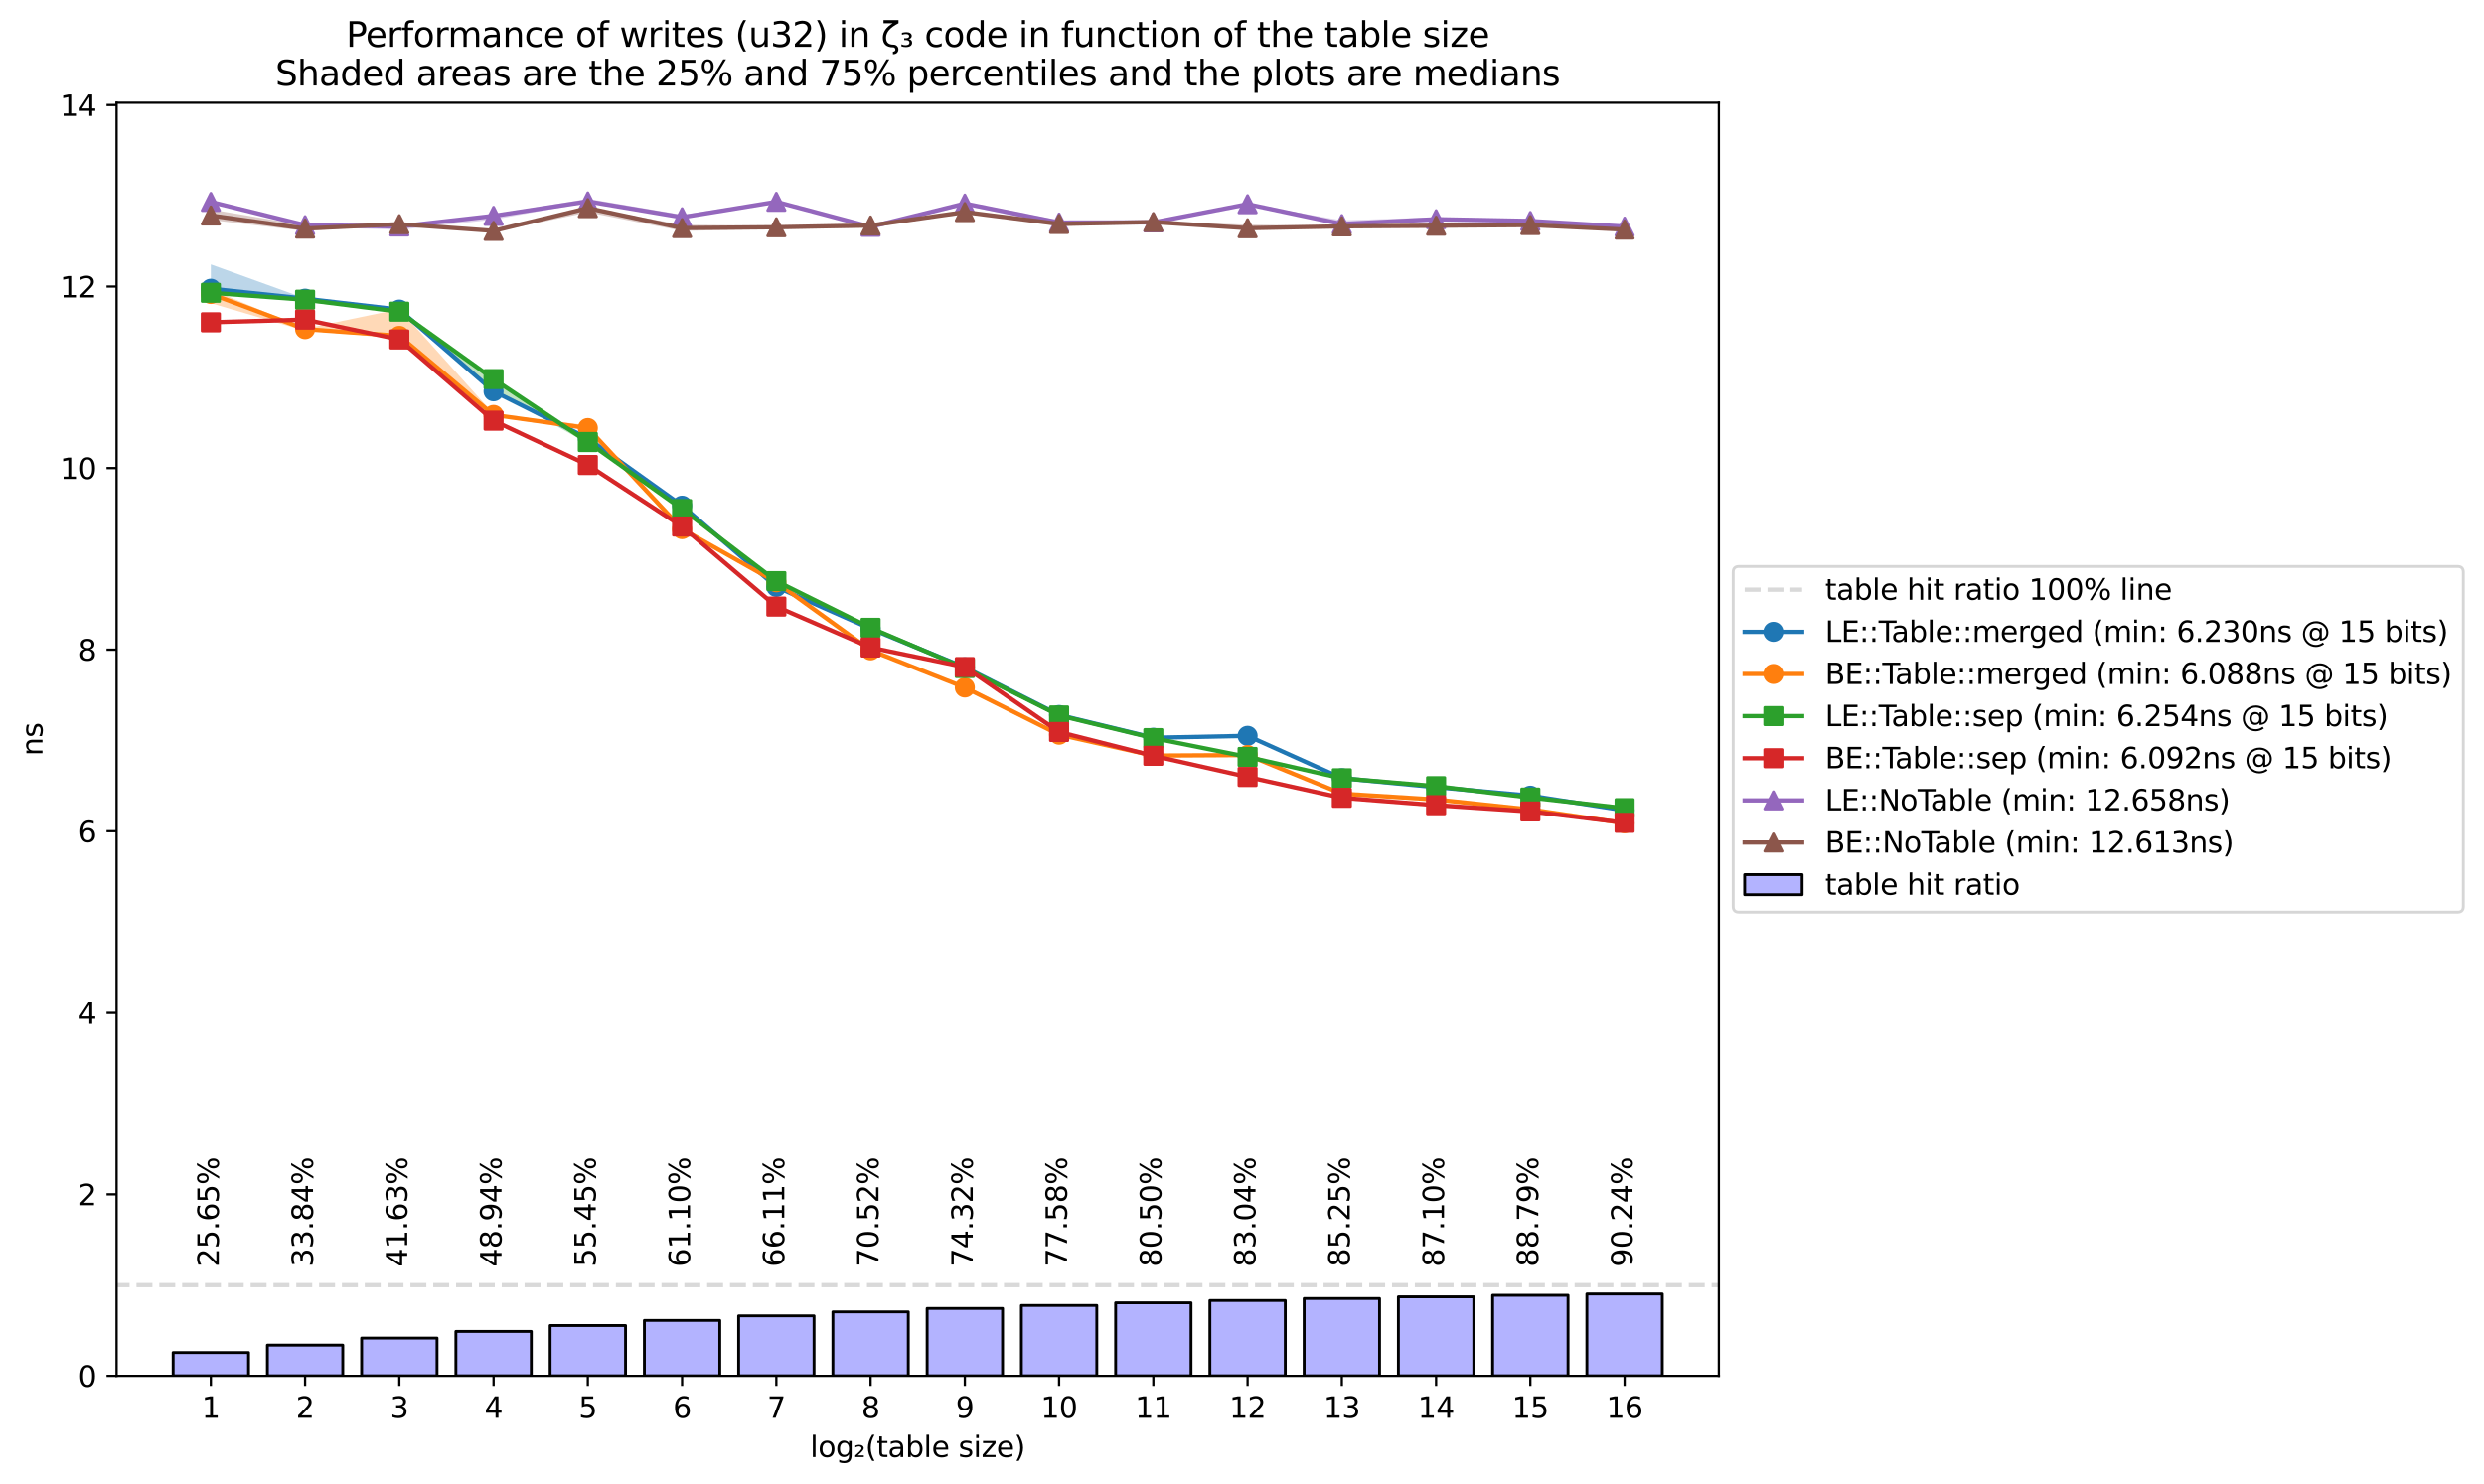 <?xml version="1.0" encoding="utf-8" standalone="no"?>
<!DOCTYPE svg PUBLIC "-//W3C//DTD SVG 1.1//EN"
  "http://www.w3.org/Graphics/SVG/1.1/DTD/svg11.dtd">
<svg xmlns:xlink="http://www.w3.org/1999/xlink" width="865.078pt" height="516.856pt" viewBox="0 0 865.078 516.856" xmlns="http://www.w3.org/2000/svg" version="1.1">
 <defs>
  <style type="text/css">*{stroke-linejoin: round; stroke-linecap: butt}</style>
 </defs>
 <g id="figure_1">
  <g id="patch_1">
   <path d="M 0 516.856 
L 865.078 516.856 
L 865.078 0 
L 0 0 
z
" style="fill: #ffffff"/>
  </g>
  <g id="axes_1">
   <g id="patch_2">
    <path d="M 40.603 479.3 
L 598.603 479.3 
L 598.603 35.78 
L 40.603 35.78 
z
" style="fill: #ffffff"/>
   </g>
   <g id="PolyCollection_1">
    <path d="M 73.427 92.106 
L 73.427 102.708 
L 106.25 104.455 
L 139.074 108.6 
L 171.897 136.583 
L 204.721 153.126 
L 237.544 176.618 
L 270.368 204.733 
L 303.191 219.513 
L 336.015 232.658 
L 368.838 249.24 
L 401.662 257.323 
L 434.485 256.567 
L 467.309 271.34 
L 500.133 274.28 
L 532.956 277.845 
L 565.78 282.392 
L 565.78 282.188 
L 565.78 282.188 
L 532.956 277.112 
L 500.133 273.725 
L 467.309 271.021 
L 434.485 255.91 
L 401.662 256.721 
L 368.838 248.916 
L 336.015 232.322 
L 303.191 218.421 
L 270.368 203.918 
L 237.544 175.869 
L 204.721 152.65 
L 171.897 135.964 
L 139.074 107.442 
L 106.25 103.962 
L 73.427 92.106 
z
" clip-path="url(#p6d729b0a48)" style="fill: #1f77b4; fill-opacity: 0.3"/>
   </g>
   <g id="PolyCollection_2">
    <path d="M 73.427 100.793 
L 73.427 105.624 
L 106.25 115.266 
L 139.074 117.624 
L 171.897 145.011 
L 204.721 150.048 
L 237.544 185.017 
L 270.368 203.596 
L 303.191 226.746 
L 336.015 239.657 
L 368.838 256.049 
L 401.662 263.483 
L 434.485 263.283 
L 467.309 276.907 
L 500.133 278.607 
L 532.956 282.191 
L 565.78 286.945 
L 565.78 286.507 
L 565.78 286.507 
L 532.956 281.979 
L 500.133 278.372 
L 467.309 276.422 
L 434.485 262.568 
L 401.662 263.112 
L 368.838 255.703 
L 336.015 239.195 
L 303.191 226.362 
L 270.368 202.605 
L 237.544 184.046 
L 204.721 148.161 
L 171.897 144.228 
L 139.074 107.682 
L 106.25 114.486 
L 73.427 100.793 
z
" clip-path="url(#p6d729b0a48)" style="fill: #ff7f0e; fill-opacity: 0.3"/>
   </g>
   <g id="PolyCollection_3">
    <path d="M 73.427 101.945 
L 73.427 102.058 
L 106.25 105.205 
L 139.074 108.795 
L 171.897 136.251 
L 204.721 154.504 
L 237.544 177.489 
L 270.368 203.067 
L 303.191 219.061 
L 336.015 232.977 
L 368.838 249.391 
L 401.662 257.202 
L 434.485 263.9 
L 467.309 271.503 
L 500.133 274.003 
L 532.956 278.051 
L 565.78 281.924 
L 565.78 281.26 
L 565.78 281.26 
L 532.956 277.765 
L 500.133 273.727 
L 467.309 271.093 
L 434.485 263.358 
L 401.662 256.983 
L 368.838 249.016 
L 336.015 232.469 
L 303.191 218.266 
L 270.368 202.258 
L 237.544 177.114 
L 204.721 153.515 
L 171.897 131.837 
L 139.074 108.013 
L 106.25 104.207 
L 73.427 101.945 
z
" clip-path="url(#p6d729b0a48)" style="fill: #2ca02c; fill-opacity: 0.3"/>
   </g>
   <g id="PolyCollection_4">
    <path d="M 73.427 112.054 
L 73.427 112.444 
L 106.25 112.199 
L 139.074 118.7 
L 171.897 146.989 
L 204.721 162.679 
L 237.544 184.233 
L 270.368 211.67 
L 303.191 226.125 
L 336.015 232.539 
L 368.838 255.247 
L 401.662 263.545 
L 434.485 270.786 
L 467.309 278.138 
L 500.133 280.675 
L 532.956 282.827 
L 565.78 286.703 
L 565.78 286.548 
L 565.78 286.548 
L 532.956 282.386 
L 500.133 280.483 
L 467.309 277.765 
L 434.485 270.587 
L 401.662 263.21 
L 368.838 254.44 
L 336.015 232.264 
L 303.191 225.276 
L 270.368 210.95 
L 237.544 183.247 
L 204.721 161.881 
L 171.897 146.21 
L 139.074 118.165 
L 106.25 111.072 
L 73.427 112.054 
z
" clip-path="url(#p6d729b0a48)" style="fill: #d62728; fill-opacity: 0.3"/>
   </g>
   <g id="PolyCollection_5">
    <path d="M 73.427 69.724 
L 73.427 70.735 
L 106.25 78.967 
L 139.074 80.087 
L 171.897 76.494 
L 204.721 70.547 
L 237.544 75.992 
L 270.368 70.906 
L 303.191 79.463 
L 336.015 71.62 
L 368.838 78.387 
L 401.662 77.815 
L 434.485 71.437 
L 467.309 78.595 
L 500.133 77.209 
L 532.956 77.312 
L 565.78 79.228 
L 565.78 78.816 
L 565.78 78.816 
L 532.956 76.469 
L 500.133 75.7 
L 467.309 76.76 
L 434.485 70.981 
L 401.662 77.103 
L 368.838 76.771 
L 336.015 70.42 
L 303.191 78.518 
L 270.368 69.888 
L 237.544 74.819 
L 204.721 69.222 
L 171.897 74.779 
L 139.074 78.48 
L 106.25 78.241 
L 73.427 69.724 
z
" clip-path="url(#p6d729b0a48)" style="fill: #9467bd; fill-opacity: 0.3"/>
   </g>
   <g id="PolyCollection_6">
    <path d="M 73.427 72.962 
L 73.427 76.649 
L 106.25 80.446 
L 139.074 78.264 
L 171.897 80.813 
L 204.721 73.959 
L 237.544 80.454 
L 270.368 79.748 
L 303.191 79.319 
L 336.015 74.152 
L 368.838 78.725 
L 401.662 77.771 
L 434.485 80.011 
L 467.309 79.234 
L 500.133 79.435 
L 532.956 78.546 
L 565.78 80.432 
L 565.78 79.351 
L 565.78 79.351 
L 532.956 77.99 
L 500.133 78.175 
L 467.309 78.652 
L 434.485 78.266 
L 401.662 77.249 
L 368.838 77.281 
L 336.015 73.434 
L 303.191 78.265 
L 270.368 78.565 
L 237.544 78.306 
L 204.721 72.317 
L 171.897 80.17 
L 139.074 77.464 
L 106.25 78.553 
L 73.427 72.962 
z
" clip-path="url(#p6d729b0a48)" style="fill: #8c564b; fill-opacity: 0.3"/>
   </g>
   <g id="patch_3">
    <path d="M 60.297 479.3 
L 86.556 479.3 
L 86.556 471.187 
L 60.297 471.187 
z
" clip-path="url(#p6d729b0a48)" style="fill: #0000ff; fill-opacity: 0.3; stroke: #000000; stroke-linejoin: miter"/>
   </g>
   <g id="patch_4">
    <path d="M 93.121 479.3 
L 119.38 479.3 
L 119.38 468.597 
L 93.121 468.597 
z
" clip-path="url(#p6d729b0a48)" style="fill: #0000ff; fill-opacity: 0.3; stroke: #000000; stroke-linejoin: miter"/>
   </g>
   <g id="patch_5">
    <path d="M 125.944 479.3 
L 152.203 479.3 
L 152.203 466.135 
L 125.944 466.135 
z
" clip-path="url(#p6d729b0a48)" style="fill: #0000ff; fill-opacity: 0.3; stroke: #000000; stroke-linejoin: miter"/>
   </g>
   <g id="patch_6">
    <path d="M 158.768 479.3 
L 185.027 479.3 
L 185.027 463.822 
L 158.768 463.822 
z
" clip-path="url(#p6d729b0a48)" style="fill: #0000ff; fill-opacity: 0.3; stroke: #000000; stroke-linejoin: miter"/>
   </g>
   <g id="patch_7">
    <path d="M 191.591 479.3 
L 217.85 479.3 
L 217.85 461.765 
L 191.591 461.765 
z
" clip-path="url(#p6d729b0a48)" style="fill: #0000ff; fill-opacity: 0.3; stroke: #000000; stroke-linejoin: miter"/>
   </g>
   <g id="patch_8">
    <path d="M 224.415 479.3 
L 250.674 479.3 
L 250.674 459.977 
L 224.415 459.977 
z
" clip-path="url(#p6d729b0a48)" style="fill: #0000ff; fill-opacity: 0.3; stroke: #000000; stroke-linejoin: miter"/>
   </g>
   <g id="patch_9">
    <path d="M 257.238 479.3 
L 283.497 479.3 
L 283.497 458.394 
L 257.238 458.394 
z
" clip-path="url(#p6d729b0a48)" style="fill: #0000ff; fill-opacity: 0.3; stroke: #000000; stroke-linejoin: miter"/>
   </g>
   <g id="patch_10">
    <path d="M 290.062 479.3 
L 316.321 479.3 
L 316.321 456.999 
L 290.062 456.999 
z
" clip-path="url(#p6d729b0a48)" style="fill: #0000ff; fill-opacity: 0.3; stroke: #000000; stroke-linejoin: miter"/>
   </g>
   <g id="patch_11">
    <path d="M 322.885 479.3 
L 349.144 479.3 
L 349.144 455.798 
L 322.885 455.798 
z
" clip-path="url(#p6d729b0a48)" style="fill: #0000ff; fill-opacity: 0.3; stroke: #000000; stroke-linejoin: miter"/>
   </g>
   <g id="patch_12">
    <path d="M 355.709 479.3 
L 381.968 479.3 
L 381.968 454.765 
L 355.709 454.765 
z
" clip-path="url(#p6d729b0a48)" style="fill: #0000ff; fill-opacity: 0.3; stroke: #000000; stroke-linejoin: miter"/>
   </g>
   <g id="patch_13">
    <path d="M 388.533 479.3 
L 414.791 479.3 
L 414.791 453.842 
L 388.533 453.842 
z
" clip-path="url(#p6d729b0a48)" style="fill: #0000ff; fill-opacity: 0.3; stroke: #000000; stroke-linejoin: miter"/>
   </g>
   <g id="patch_14">
    <path d="M 421.356 479.3 
L 447.615 479.3 
L 447.615 453.039 
L 421.356 453.039 
z
" clip-path="url(#p6d729b0a48)" style="fill: #0000ff; fill-opacity: 0.3; stroke: #000000; stroke-linejoin: miter"/>
   </g>
   <g id="patch_15">
    <path d="M 454.18 479.3 
L 480.438 479.3 
L 480.438 452.341 
L 454.18 452.341 
z
" clip-path="url(#p6d729b0a48)" style="fill: #0000ff; fill-opacity: 0.3; stroke: #000000; stroke-linejoin: miter"/>
   </g>
   <g id="patch_16">
    <path d="M 487.003 479.3 
L 513.262 479.3 
L 513.262 451.757 
L 487.003 451.757 
z
" clip-path="url(#p6d729b0a48)" style="fill: #0000ff; fill-opacity: 0.3; stroke: #000000; stroke-linejoin: miter"/>
   </g>
   <g id="patch_17">
    <path d="M 519.827 479.3 
L 546.085 479.3 
L 546.085 451.221 
L 519.827 451.221 
z
" clip-path="url(#p6d729b0a48)" style="fill: #0000ff; fill-opacity: 0.3; stroke: #000000; stroke-linejoin: miter"/>
   </g>
   <g id="patch_18">
    <path d="M 552.65 479.3 
L 578.909 479.3 
L 578.909 450.763 
L 552.65 450.763 
z
" clip-path="url(#p6d729b0a48)" style="fill: #0000ff; fill-opacity: 0.3; stroke: #000000; stroke-linejoin: miter"/>
   </g>
   <g id="matplotlib.axis_1">
    <g id="xtick_1">
     <g id="line2d_1">
      <defs>
       <path id="m496f0d7864" d="M 0 0 
L 0 3.5 
" style="stroke: #000000; stroke-width: 0.8"/>
      </defs>
      <g>
       <use xlink:href="#m496f0d7864" x="73.427" y="479.3" style="stroke: #000000; stroke-width: 0.8"/>
      </g>
     </g>
     <g id="text_1">
      <!-- 1 -->
      <g transform="translate(70.245 493.898) scale(0.1 -0.1)">
       <defs>
        <path id="DejaVuSans-31" d="M 794 531 
L 1825 531 
L 1825 4091 
L 703 3866 
L 703 4441 
L 1819 4666 
L 2450 4666 
L 2450 531 
L 3481 531 
L 3481 0 
L 794 0 
L 794 531 
z
" transform="scale(0.016)"/>
       </defs>
       <use xlink:href="#DejaVuSans-31"/>
      </g>
     </g>
    </g>
    <g id="xtick_2">
     <g id="line2d_2">
      <g>
       <use xlink:href="#m496f0d7864" x="106.25" y="479.3" style="stroke: #000000; stroke-width: 0.8"/>
      </g>
     </g>
     <g id="text_2">
      <!-- 2 -->
      <g transform="translate(103.069 493.898) scale(0.1 -0.1)">
       <defs>
        <path id="DejaVuSans-32" d="M 1228 531 
L 3431 531 
L 3431 0 
L 469 0 
L 469 531 
Q 828 903 1448 1529 
Q 2069 2156 2228 2338 
Q 2531 2678 2651 2914 
Q 2772 3150 2772 3378 
Q 2772 3750 2511 3984 
Q 2250 4219 1831 4219 
Q 1534 4219 1204 4116 
Q 875 4013 500 3803 
L 500 4441 
Q 881 4594 1212 4672 
Q 1544 4750 1819 4750 
Q 2544 4750 2975 4387 
Q 3406 4025 3406 3419 
Q 3406 3131 3298 2873 
Q 3191 2616 2906 2266 
Q 2828 2175 2409 1742 
Q 1991 1309 1228 531 
z
" transform="scale(0.016)"/>
       </defs>
       <use xlink:href="#DejaVuSans-32"/>
      </g>
     </g>
    </g>
    <g id="xtick_3">
     <g id="line2d_3">
      <g>
       <use xlink:href="#m496f0d7864" x="139.074" y="479.3" style="stroke: #000000; stroke-width: 0.8"/>
      </g>
     </g>
     <g id="text_3">
      <!-- 3 -->
      <g transform="translate(135.892 493.898) scale(0.1 -0.1)">
       <defs>
        <path id="DejaVuSans-33" d="M 2597 2516 
Q 3050 2419 3304 2112 
Q 3559 1806 3559 1356 
Q 3559 666 3084 287 
Q 2609 -91 1734 -91 
Q 1441 -91 1130 -33 
Q 819 25 488 141 
L 488 750 
Q 750 597 1062 519 
Q 1375 441 1716 441 
Q 2309 441 2620 675 
Q 2931 909 2931 1356 
Q 2931 1769 2642 2001 
Q 2353 2234 1838 2234 
L 1294 2234 
L 1294 2753 
L 1863 2753 
Q 2328 2753 2575 2939 
Q 2822 3125 2822 3475 
Q 2822 3834 2567 4026 
Q 2313 4219 1838 4219 
Q 1578 4219 1281 4162 
Q 984 4106 628 3988 
L 628 4550 
Q 988 4650 1302 4700 
Q 1616 4750 1894 4750 
Q 2613 4750 3031 4423 
Q 3450 4097 3450 3541 
Q 3450 3153 3228 2886 
Q 3006 2619 2597 2516 
z
" transform="scale(0.016)"/>
       </defs>
       <use xlink:href="#DejaVuSans-33"/>
      </g>
     </g>
    </g>
    <g id="xtick_4">
     <g id="line2d_4">
      <g>
       <use xlink:href="#m496f0d7864" x="171.897" y="479.3" style="stroke: #000000; stroke-width: 0.8"/>
      </g>
     </g>
     <g id="text_4">
      <!-- 4 -->
      <g transform="translate(168.716 493.898) scale(0.1 -0.1)">
       <defs>
        <path id="DejaVuSans-34" d="M 2419 4116 
L 825 1625 
L 2419 1625 
L 2419 4116 
z
M 2253 4666 
L 3047 4666 
L 3047 1625 
L 3713 1625 
L 3713 1100 
L 3047 1100 
L 3047 0 
L 2419 0 
L 2419 1100 
L 313 1100 
L 313 1709 
L 2253 4666 
z
" transform="scale(0.016)"/>
       </defs>
       <use xlink:href="#DejaVuSans-34"/>
      </g>
     </g>
    </g>
    <g id="xtick_5">
     <g id="line2d_5">
      <g>
       <use xlink:href="#m496f0d7864" x="204.721" y="479.3" style="stroke: #000000; stroke-width: 0.8"/>
      </g>
     </g>
     <g id="text_5">
      <!-- 5 -->
      <g transform="translate(201.54 493.898) scale(0.1 -0.1)">
       <defs>
        <path id="DejaVuSans-35" d="M 691 4666 
L 3169 4666 
L 3169 4134 
L 1269 4134 
L 1269 2991 
Q 1406 3038 1543 3061 
Q 1681 3084 1819 3084 
Q 2600 3084 3056 2656 
Q 3513 2228 3513 1497 
Q 3513 744 3044 326 
Q 2575 -91 1722 -91 
Q 1428 -91 1123 -41 
Q 819 9 494 109 
L 494 744 
Q 775 591 1075 516 
Q 1375 441 1709 441 
Q 2250 441 2565 725 
Q 2881 1009 2881 1497 
Q 2881 1984 2565 2268 
Q 2250 2553 1709 2553 
Q 1456 2553 1204 2497 
Q 953 2441 691 2322 
L 691 4666 
z
" transform="scale(0.016)"/>
       </defs>
       <use xlink:href="#DejaVuSans-35"/>
      </g>
     </g>
    </g>
    <g id="xtick_6">
     <g id="line2d_6">
      <g>
       <use xlink:href="#m496f0d7864" x="237.544" y="479.3" style="stroke: #000000; stroke-width: 0.8"/>
      </g>
     </g>
     <g id="text_6">
      <!-- 6 -->
      <g transform="translate(234.363 493.898) scale(0.1 -0.1)">
       <defs>
        <path id="DejaVuSans-36" d="M 2113 2584 
Q 1688 2584 1439 2293 
Q 1191 2003 1191 1497 
Q 1191 994 1439 701 
Q 1688 409 2113 409 
Q 2538 409 2786 701 
Q 3034 994 3034 1497 
Q 3034 2003 2786 2293 
Q 2538 2584 2113 2584 
z
M 3366 4563 
L 3366 3988 
Q 3128 4100 2886 4159 
Q 2644 4219 2406 4219 
Q 1781 4219 1451 3797 
Q 1122 3375 1075 2522 
Q 1259 2794 1537 2939 
Q 1816 3084 2150 3084 
Q 2853 3084 3261 2657 
Q 3669 2231 3669 1497 
Q 3669 778 3244 343 
Q 2819 -91 2113 -91 
Q 1303 -91 875 529 
Q 447 1150 447 2328 
Q 447 3434 972 4092 
Q 1497 4750 2381 4750 
Q 2619 4750 2861 4703 
Q 3103 4656 3366 4563 
z
" transform="scale(0.016)"/>
       </defs>
       <use xlink:href="#DejaVuSans-36"/>
      </g>
     </g>
    </g>
    <g id="xtick_7">
     <g id="line2d_7">
      <g>
       <use xlink:href="#m496f0d7864" x="270.368" y="479.3" style="stroke: #000000; stroke-width: 0.8"/>
      </g>
     </g>
     <g id="text_7">
      <!-- 7 -->
      <g transform="translate(267.187 493.898) scale(0.1 -0.1)">
       <defs>
        <path id="DejaVuSans-37" d="M 525 4666 
L 3525 4666 
L 3525 4397 
L 1831 0 
L 1172 0 
L 2766 4134 
L 525 4134 
L 525 4666 
z
" transform="scale(0.016)"/>
       </defs>
       <use xlink:href="#DejaVuSans-37"/>
      </g>
     </g>
    </g>
    <g id="xtick_8">
     <g id="line2d_8">
      <g>
       <use xlink:href="#m496f0d7864" x="303.191" y="479.3" style="stroke: #000000; stroke-width: 0.8"/>
      </g>
     </g>
     <g id="text_8">
      <!-- 8 -->
      <g transform="translate(300.01 493.898) scale(0.1 -0.1)">
       <defs>
        <path id="DejaVuSans-38" d="M 2034 2216 
Q 1584 2216 1326 1975 
Q 1069 1734 1069 1313 
Q 1069 891 1326 650 
Q 1584 409 2034 409 
Q 2484 409 2743 651 
Q 3003 894 3003 1313 
Q 3003 1734 2745 1975 
Q 2488 2216 2034 2216 
z
M 1403 2484 
Q 997 2584 770 2862 
Q 544 3141 544 3541 
Q 544 4100 942 4425 
Q 1341 4750 2034 4750 
Q 2731 4750 3128 4425 
Q 3525 4100 3525 3541 
Q 3525 3141 3298 2862 
Q 3072 2584 2669 2484 
Q 3125 2378 3379 2068 
Q 3634 1759 3634 1313 
Q 3634 634 3220 271 
Q 2806 -91 2034 -91 
Q 1263 -91 848 271 
Q 434 634 434 1313 
Q 434 1759 690 2068 
Q 947 2378 1403 2484 
z
M 1172 3481 
Q 1172 3119 1398 2916 
Q 1625 2713 2034 2713 
Q 2441 2713 2670 2916 
Q 2900 3119 2900 3481 
Q 2900 3844 2670 4047 
Q 2441 4250 2034 4250 
Q 1625 4250 1398 4047 
Q 1172 3844 1172 3481 
z
" transform="scale(0.016)"/>
       </defs>
       <use xlink:href="#DejaVuSans-38"/>
      </g>
     </g>
    </g>
    <g id="xtick_9">
     <g id="line2d_9">
      <g>
       <use xlink:href="#m496f0d7864" x="336.015" y="479.3" style="stroke: #000000; stroke-width: 0.8"/>
      </g>
     </g>
     <g id="text_9">
      <!-- 9 -->
      <g transform="translate(332.834 493.898) scale(0.1 -0.1)">
       <defs>
        <path id="DejaVuSans-39" d="M 703 97 
L 703 672 
Q 941 559 1184 500 
Q 1428 441 1663 441 
Q 2288 441 2617 861 
Q 2947 1281 2994 2138 
Q 2813 1869 2534 1725 
Q 2256 1581 1919 1581 
Q 1219 1581 811 2004 
Q 403 2428 403 3163 
Q 403 3881 828 4315 
Q 1253 4750 1959 4750 
Q 2769 4750 3195 4129 
Q 3622 3509 3622 2328 
Q 3622 1225 3098 567 
Q 2575 -91 1691 -91 
Q 1453 -91 1209 -44 
Q 966 3 703 97 
z
M 1959 2075 
Q 2384 2075 2632 2365 
Q 2881 2656 2881 3163 
Q 2881 3666 2632 3958 
Q 2384 4250 1959 4250 
Q 1534 4250 1286 3958 
Q 1038 3666 1038 3163 
Q 1038 2656 1286 2365 
Q 1534 2075 1959 2075 
z
" transform="scale(0.016)"/>
       </defs>
       <use xlink:href="#DejaVuSans-39"/>
      </g>
     </g>
    </g>
    <g id="xtick_10">
     <g id="line2d_10">
      <g>
       <use xlink:href="#m496f0d7864" x="368.838" y="479.3" style="stroke: #000000; stroke-width: 0.8"/>
      </g>
     </g>
     <g id="text_10">
      <!-- 10 -->
      <g transform="translate(362.476 493.898) scale(0.1 -0.1)">
       <defs>
        <path id="DejaVuSans-30" d="M 2034 4250 
Q 1547 4250 1301 3770 
Q 1056 3291 1056 2328 
Q 1056 1369 1301 889 
Q 1547 409 2034 409 
Q 2525 409 2770 889 
Q 3016 1369 3016 2328 
Q 3016 3291 2770 3770 
Q 2525 4250 2034 4250 
z
M 2034 4750 
Q 2819 4750 3233 4129 
Q 3647 3509 3647 2328 
Q 3647 1150 3233 529 
Q 2819 -91 2034 -91 
Q 1250 -91 836 529 
Q 422 1150 422 2328 
Q 422 3509 836 4129 
Q 1250 4750 2034 4750 
z
" transform="scale(0.016)"/>
       </defs>
       <use xlink:href="#DejaVuSans-31"/>
       <use xlink:href="#DejaVuSans-30" x="63.623"/>
      </g>
     </g>
    </g>
    <g id="xtick_11">
     <g id="line2d_11">
      <g>
       <use xlink:href="#m496f0d7864" x="401.662" y="479.3" style="stroke: #000000; stroke-width: 0.8"/>
      </g>
     </g>
     <g id="text_11">
      <!-- 11 -->
      <g transform="translate(395.299 493.898) scale(0.1 -0.1)">
       <use xlink:href="#DejaVuSans-31"/>
       <use xlink:href="#DejaVuSans-31" x="63.623"/>
      </g>
     </g>
    </g>
    <g id="xtick_12">
     <g id="line2d_12">
      <g>
       <use xlink:href="#m496f0d7864" x="434.485" y="479.3" style="stroke: #000000; stroke-width: 0.8"/>
      </g>
     </g>
     <g id="text_12">
      <!-- 12 -->
      <g transform="translate(428.123 493.898) scale(0.1 -0.1)">
       <use xlink:href="#DejaVuSans-31"/>
       <use xlink:href="#DejaVuSans-32" x="63.623"/>
      </g>
     </g>
    </g>
    <g id="xtick_13">
     <g id="line2d_13">
      <g>
       <use xlink:href="#m496f0d7864" x="467.309" y="479.3" style="stroke: #000000; stroke-width: 0.8"/>
      </g>
     </g>
     <g id="text_13">
      <!-- 13 -->
      <g transform="translate(460.947 493.898) scale(0.1 -0.1)">
       <use xlink:href="#DejaVuSans-31"/>
       <use xlink:href="#DejaVuSans-33" x="63.623"/>
      </g>
     </g>
    </g>
    <g id="xtick_14">
     <g id="line2d_14">
      <g>
       <use xlink:href="#m496f0d7864" x="500.133" y="479.3" style="stroke: #000000; stroke-width: 0.8"/>
      </g>
     </g>
     <g id="text_14">
      <!-- 14 -->
      <g transform="translate(493.77 493.898) scale(0.1 -0.1)">
       <use xlink:href="#DejaVuSans-31"/>
       <use xlink:href="#DejaVuSans-34" x="63.623"/>
      </g>
     </g>
    </g>
    <g id="xtick_15">
     <g id="line2d_15">
      <g>
       <use xlink:href="#m496f0d7864" x="532.956" y="479.3" style="stroke: #000000; stroke-width: 0.8"/>
      </g>
     </g>
     <g id="text_15">
      <!-- 15 -->
      <g transform="translate(526.594 493.898) scale(0.1 -0.1)">
       <use xlink:href="#DejaVuSans-31"/>
       <use xlink:href="#DejaVuSans-35" x="63.623"/>
      </g>
     </g>
    </g>
    <g id="xtick_16">
     <g id="line2d_16">
      <g>
       <use xlink:href="#m496f0d7864" x="565.78" y="479.3" style="stroke: #000000; stroke-width: 0.8"/>
      </g>
     </g>
     <g id="text_16">
      <!-- 16 -->
      <g transform="translate(559.417 493.898) scale(0.1 -0.1)">
       <use xlink:href="#DejaVuSans-31"/>
       <use xlink:href="#DejaVuSans-36" x="63.623"/>
      </g>
     </g>
    </g>
    <g id="text_17">
     <!-- log₂(table size) -->
     <g transform="translate(282.127 507.576) scale(0.1 -0.1)">
      <defs>
       <path id="DejaVuSans-6c" d="M 603 4863 
L 1178 4863 
L 1178 0 
L 603 0 
L 603 4863 
z
" transform="scale(0.016)"/>
       <path id="DejaVuSans-6f" d="M 1959 3097 
Q 1497 3097 1228 2736 
Q 959 2375 959 1747 
Q 959 1119 1226 758 
Q 1494 397 1959 397 
Q 2419 397 2687 759 
Q 2956 1122 2956 1747 
Q 2956 2369 2687 2733 
Q 2419 3097 1959 3097 
z
M 1959 3584 
Q 2709 3584 3137 3096 
Q 3566 2609 3566 1747 
Q 3566 888 3137 398 
Q 2709 -91 1959 -91 
Q 1206 -91 779 398 
Q 353 888 353 1747 
Q 353 2609 779 3096 
Q 1206 3584 1959 3584 
z
" transform="scale(0.016)"/>
       <path id="DejaVuSans-67" d="M 2906 1791 
Q 2906 2416 2648 2759 
Q 2391 3103 1925 3103 
Q 1463 3103 1205 2759 
Q 947 2416 947 1791 
Q 947 1169 1205 825 
Q 1463 481 1925 481 
Q 2391 481 2648 825 
Q 2906 1169 2906 1791 
z
M 3481 434 
Q 3481 -459 3084 -895 
Q 2688 -1331 1869 -1331 
Q 1566 -1331 1297 -1286 
Q 1028 -1241 775 -1147 
L 775 -588 
Q 1028 -725 1275 -790 
Q 1522 -856 1778 -856 
Q 2344 -856 2625 -561 
Q 2906 -266 2906 331 
L 2906 616 
Q 2728 306 2450 153 
Q 2172 0 1784 0 
Q 1141 0 747 490 
Q 353 981 353 1791 
Q 353 2603 747 3093 
Q 1141 3584 1784 3584 
Q 2172 3584 2450 3431 
Q 2728 3278 2906 2969 
L 2906 3500 
L 3481 3500 
L 3481 434 
z
" transform="scale(0.016)"/>
       <path id="DejaVuSans-2082" d="M 838 356 
L 2163 356 
L 2163 0 
L 294 0 
L 294 343 
Q 400 440 597 615 
Q 1672 1568 1672 1862 
Q 1672 2068 1509 2194 
Q 1347 2321 1081 2321 
Q 919 2321 728 2266 
Q 538 2212 313 2103 
L 313 2487 
Q 553 2575 761 2618 
Q 969 2662 1147 2662 
Q 1600 2662 1872 2456 
Q 2144 2250 2144 1912 
Q 2144 1478 1109 590 
Q 934 440 838 356 
z
" transform="scale(0.016)"/>
       <path id="DejaVuSans-28" d="M 1984 4856 
Q 1566 4138 1362 3434 
Q 1159 2731 1159 2009 
Q 1159 1288 1364 580 
Q 1569 -128 1984 -844 
L 1484 -844 
Q 1016 -109 783 600 
Q 550 1309 550 2009 
Q 550 2706 781 3412 
Q 1013 4119 1484 4856 
L 1984 4856 
z
" transform="scale(0.016)"/>
       <path id="DejaVuSans-74" d="M 1172 4494 
L 1172 3500 
L 2356 3500 
L 2356 3053 
L 1172 3053 
L 1172 1153 
Q 1172 725 1289 603 
Q 1406 481 1766 481 
L 2356 481 
L 2356 0 
L 1766 0 
Q 1100 0 847 248 
Q 594 497 594 1153 
L 594 3053 
L 172 3053 
L 172 3500 
L 594 3500 
L 594 4494 
L 1172 4494 
z
" transform="scale(0.016)"/>
       <path id="DejaVuSans-61" d="M 2194 1759 
Q 1497 1759 1228 1600 
Q 959 1441 959 1056 
Q 959 750 1161 570 
Q 1363 391 1709 391 
Q 2188 391 2477 730 
Q 2766 1069 2766 1631 
L 2766 1759 
L 2194 1759 
z
M 3341 1997 
L 3341 0 
L 2766 0 
L 2766 531 
Q 2569 213 2275 61 
Q 1981 -91 1556 -91 
Q 1019 -91 701 211 
Q 384 513 384 1019 
Q 384 1609 779 1909 
Q 1175 2209 1959 2209 
L 2766 2209 
L 2766 2266 
Q 2766 2663 2505 2880 
Q 2244 3097 1772 3097 
Q 1472 3097 1187 3025 
Q 903 2953 641 2809 
L 641 3341 
Q 956 3463 1253 3523 
Q 1550 3584 1831 3584 
Q 2591 3584 2966 3190 
Q 3341 2797 3341 1997 
z
" transform="scale(0.016)"/>
       <path id="DejaVuSans-62" d="M 3116 1747 
Q 3116 2381 2855 2742 
Q 2594 3103 2138 3103 
Q 1681 3103 1420 2742 
Q 1159 2381 1159 1747 
Q 1159 1113 1420 752 
Q 1681 391 2138 391 
Q 2594 391 2855 752 
Q 3116 1113 3116 1747 
z
M 1159 2969 
Q 1341 3281 1617 3432 
Q 1894 3584 2278 3584 
Q 2916 3584 3314 3078 
Q 3713 2572 3713 1747 
Q 3713 922 3314 415 
Q 2916 -91 2278 -91 
Q 1894 -91 1617 61 
Q 1341 213 1159 525 
L 1159 0 
L 581 0 
L 581 4863 
L 1159 4863 
L 1159 2969 
z
" transform="scale(0.016)"/>
       <path id="DejaVuSans-65" d="M 3597 1894 
L 3597 1613 
L 953 1613 
Q 991 1019 1311 708 
Q 1631 397 2203 397 
Q 2534 397 2845 478 
Q 3156 559 3463 722 
L 3463 178 
Q 3153 47 2828 -22 
Q 2503 -91 2169 -91 
Q 1331 -91 842 396 
Q 353 884 353 1716 
Q 353 2575 817 3079 
Q 1281 3584 2069 3584 
Q 2775 3584 3186 3129 
Q 3597 2675 3597 1894 
z
M 3022 2063 
Q 3016 2534 2758 2815 
Q 2500 3097 2075 3097 
Q 1594 3097 1305 2825 
Q 1016 2553 972 2059 
L 3022 2063 
z
" transform="scale(0.016)"/>
       <path id="DejaVuSans-20" transform="scale(0.016)"/>
       <path id="DejaVuSans-73" d="M 2834 3397 
L 2834 2853 
Q 2591 2978 2328 3040 
Q 2066 3103 1784 3103 
Q 1356 3103 1142 2972 
Q 928 2841 928 2578 
Q 928 2378 1081 2264 
Q 1234 2150 1697 2047 
L 1894 2003 
Q 2506 1872 2764 1633 
Q 3022 1394 3022 966 
Q 3022 478 2636 193 
Q 2250 -91 1575 -91 
Q 1294 -91 989 -36 
Q 684 19 347 128 
L 347 722 
Q 666 556 975 473 
Q 1284 391 1588 391 
Q 1994 391 2212 530 
Q 2431 669 2431 922 
Q 2431 1156 2273 1281 
Q 2116 1406 1581 1522 
L 1381 1569 
Q 847 1681 609 1914 
Q 372 2147 372 2553 
Q 372 3047 722 3315 
Q 1072 3584 1716 3584 
Q 2034 3584 2315 3537 
Q 2597 3491 2834 3397 
z
" transform="scale(0.016)"/>
       <path id="DejaVuSans-69" d="M 603 3500 
L 1178 3500 
L 1178 0 
L 603 0 
L 603 3500 
z
M 603 4863 
L 1178 4863 
L 1178 4134 
L 603 4134 
L 603 4863 
z
" transform="scale(0.016)"/>
       <path id="DejaVuSans-7a" d="M 353 3500 
L 3084 3500 
L 3084 2975 
L 922 459 
L 3084 459 
L 3084 0 
L 275 0 
L 275 525 
L 2438 3041 
L 353 3041 
L 353 3500 
z
" transform="scale(0.016)"/>
       <path id="DejaVuSans-29" d="M 513 4856 
L 1013 4856 
Q 1481 4119 1714 3412 
Q 1947 2706 1947 2009 
Q 1947 1309 1714 600 
Q 1481 -109 1013 -844 
L 513 -844 
Q 928 -128 1133 580 
Q 1338 1288 1338 2009 
Q 1338 2731 1133 3434 
Q 928 4138 513 4856 
z
" transform="scale(0.016)"/>
      </defs>
      <use xlink:href="#DejaVuSans-6c"/>
      <use xlink:href="#DejaVuSans-6f" x="27.783"/>
      <use xlink:href="#DejaVuSans-67" x="88.965"/>
      <use xlink:href="#DejaVuSans-2082" x="152.441"/>
      <use xlink:href="#DejaVuSans-28" x="192.529"/>
      <use xlink:href="#DejaVuSans-74" x="231.543"/>
      <use xlink:href="#DejaVuSans-61" x="270.752"/>
      <use xlink:href="#DejaVuSans-62" x="332.031"/>
      <use xlink:href="#DejaVuSans-6c" x="395.508"/>
      <use xlink:href="#DejaVuSans-65" x="423.291"/>
      <use xlink:href="#DejaVuSans-20" x="484.814"/>
      <use xlink:href="#DejaVuSans-73" x="516.602"/>
      <use xlink:href="#DejaVuSans-69" x="568.701"/>
      <use xlink:href="#DejaVuSans-7a" x="596.484"/>
      <use xlink:href="#DejaVuSans-65" x="648.975"/>
      <use xlink:href="#DejaVuSans-29" x="710.498"/>
     </g>
    </g>
   </g>
   <g id="matplotlib.axis_2">
    <g id="ytick_1">
     <g id="line2d_17">
      <defs>
       <path id="m145d0775f0" d="M 0 0 
L -3.5 0 
" style="stroke: #000000; stroke-width: 0.8"/>
      </defs>
      <g>
       <use xlink:href="#m145d0775f0" x="40.603" y="479.3" style="stroke: #000000; stroke-width: 0.8"/>
      </g>
     </g>
     <g id="text_18">
      <!-- 0 -->
      <g transform="translate(27.241 483.099) scale(0.1 -0.1)">
       <use xlink:href="#DejaVuSans-30"/>
      </g>
     </g>
    </g>
    <g id="ytick_2">
     <g id="line2d_18">
      <g>
       <use xlink:href="#m145d0775f0" x="40.603" y="416.053" style="stroke: #000000; stroke-width: 0.8"/>
      </g>
     </g>
     <g id="text_19">
      <!-- 2 -->
      <g transform="translate(27.241 419.852) scale(0.1 -0.1)">
       <use xlink:href="#DejaVuSans-32"/>
      </g>
     </g>
    </g>
    <g id="ytick_3">
     <g id="line2d_19">
      <g>
       <use xlink:href="#m145d0775f0" x="40.603" y="352.806" style="stroke: #000000; stroke-width: 0.8"/>
      </g>
     </g>
     <g id="text_20">
      <!-- 4 -->
      <g transform="translate(27.241 356.605) scale(0.1 -0.1)">
       <use xlink:href="#DejaVuSans-34"/>
      </g>
     </g>
    </g>
    <g id="ytick_4">
     <g id="line2d_20">
      <g>
       <use xlink:href="#m145d0775f0" x="40.603" y="289.559" style="stroke: #000000; stroke-width: 0.8"/>
      </g>
     </g>
     <g id="text_21">
      <!-- 6 -->
      <g transform="translate(27.241 293.359) scale(0.1 -0.1)">
       <use xlink:href="#DejaVuSans-36"/>
      </g>
     </g>
    </g>
    <g id="ytick_5">
     <g id="line2d_21">
      <g>
       <use xlink:href="#m145d0775f0" x="40.603" y="226.312" style="stroke: #000000; stroke-width: 0.8"/>
      </g>
     </g>
     <g id="text_22">
      <!-- 8 -->
      <g transform="translate(27.241 230.112) scale(0.1 -0.1)">
       <use xlink:href="#DejaVuSans-38"/>
      </g>
     </g>
    </g>
    <g id="ytick_6">
     <g id="line2d_22">
      <g>
       <use xlink:href="#m145d0775f0" x="40.603" y="163.066" style="stroke: #000000; stroke-width: 0.8"/>
      </g>
     </g>
     <g id="text_23">
      <!-- 10 -->
      <g transform="translate(20.878 166.865) scale(0.1 -0.1)">
       <use xlink:href="#DejaVuSans-31"/>
       <use xlink:href="#DejaVuSans-30" x="63.623"/>
      </g>
     </g>
    </g>
    <g id="ytick_7">
     <g id="line2d_23">
      <g>
       <use xlink:href="#m145d0775f0" x="40.603" y="99.819" style="stroke: #000000; stroke-width: 0.8"/>
      </g>
     </g>
     <g id="text_24">
      <!-- 12 -->
      <g transform="translate(20.878 103.618) scale(0.1 -0.1)">
       <use xlink:href="#DejaVuSans-31"/>
       <use xlink:href="#DejaVuSans-32" x="63.623"/>
      </g>
     </g>
    </g>
    <g id="ytick_8">
     <g id="line2d_24">
      <g>
       <use xlink:href="#m145d0775f0" x="40.603" y="36.572" style="stroke: #000000; stroke-width: 0.8"/>
      </g>
     </g>
     <g id="text_25">
      <!-- 14 -->
      <g transform="translate(20.878 40.371) scale(0.1 -0.1)">
       <use xlink:href="#DejaVuSans-31"/>
       <use xlink:href="#DejaVuSans-34" x="63.623"/>
      </g>
     </g>
    </g>
    <g id="text_26">
     <!-- ns -->
     <g transform="translate(14.798 263.313) rotate(-90) scale(0.1 -0.1)">
      <defs>
       <path id="DejaVuSans-6e" d="M 3513 2113 
L 3513 0 
L 2938 0 
L 2938 2094 
Q 2938 2591 2744 2837 
Q 2550 3084 2163 3084 
Q 1697 3084 1428 2787 
Q 1159 2491 1159 1978 
L 1159 0 
L 581 0 
L 581 3500 
L 1159 3500 
L 1159 2956 
Q 1366 3272 1645 3428 
Q 1925 3584 2291 3584 
Q 2894 3584 3203 3211 
Q 3513 2838 3513 2113 
z
" transform="scale(0.016)"/>
      </defs>
      <use xlink:href="#DejaVuSans-6e"/>
      <use xlink:href="#DejaVuSans-73" x="63.379"/>
     </g>
    </g>
   </g>
   <g id="line2d_25">
    <path d="M 7.78 447.676 
L 631.427 447.676 
" clip-path="url(#p6d729b0a48)" style="fill: none; stroke-dasharray: 5.55,2.4; stroke-dashoffset: 0; stroke: #808080; stroke-opacity: 0.3; stroke-width: 1.5"/>
   </g>
   <g id="line2d_26">
    <path d="M 73.427 100.59 
L 106.25 104.049 
L 139.074 107.851 
L 171.897 136.312 
L 204.721 152.708 
L 237.544 176.157 
L 270.368 204.461 
L 303.191 219.009 
L 336.015 232.477 
L 368.838 249.07 
L 401.662 256.995 
L 434.485 256.325 
L 467.309 271.088 
L 500.133 274.21 
L 532.956 277.181 
L 565.78 282.283 
" clip-path="url(#p6d729b0a48)" style="fill: none; stroke: #1f77b4; stroke-width: 1.5; stroke-linecap: square"/>
    <defs>
     <path id="mee182673d3" d="M 0 3 
C 0.796 3 1.559 2.684 2.121 2.121 
C 2.684 1.559 3 0.796 3 0 
C 3 -0.796 2.684 -1.559 2.121 -2.121 
C 1.559 -2.684 0.796 -3 0 -3 
C -0.796 -3 -1.559 -2.684 -2.121 -2.121 
C -2.684 -1.559 -3 -0.796 -3 0 
C -3 0.796 -2.684 1.559 -2.121 2.121 
C -1.559 2.684 -0.796 3 0 3 
z
" style="stroke: #1f77b4"/>
    </defs>
    <g clip-path="url(#p6d729b0a48)">
     <use xlink:href="#mee182673d3" x="73.427" y="100.59" style="fill: #1f77b4; stroke: #1f77b4"/>
     <use xlink:href="#mee182673d3" x="106.25" y="104.049" style="fill: #1f77b4; stroke: #1f77b4"/>
     <use xlink:href="#mee182673d3" x="139.074" y="107.851" style="fill: #1f77b4; stroke: #1f77b4"/>
     <use xlink:href="#mee182673d3" x="171.897" y="136.312" style="fill: #1f77b4; stroke: #1f77b4"/>
     <use xlink:href="#mee182673d3" x="204.721" y="152.708" style="fill: #1f77b4; stroke: #1f77b4"/>
     <use xlink:href="#mee182673d3" x="237.544" y="176.157" style="fill: #1f77b4; stroke: #1f77b4"/>
     <use xlink:href="#mee182673d3" x="270.368" y="204.461" style="fill: #1f77b4; stroke: #1f77b4"/>
     <use xlink:href="#mee182673d3" x="303.191" y="219.009" style="fill: #1f77b4; stroke: #1f77b4"/>
     <use xlink:href="#mee182673d3" x="336.015" y="232.477" style="fill: #1f77b4; stroke: #1f77b4"/>
     <use xlink:href="#mee182673d3" x="368.838" y="249.07" style="fill: #1f77b4; stroke: #1f77b4"/>
     <use xlink:href="#mee182673d3" x="401.662" y="256.995" style="fill: #1f77b4; stroke: #1f77b4"/>
     <use xlink:href="#mee182673d3" x="434.485" y="256.325" style="fill: #1f77b4; stroke: #1f77b4"/>
     <use xlink:href="#mee182673d3" x="467.309" y="271.088" style="fill: #1f77b4; stroke: #1f77b4"/>
     <use xlink:href="#mee182673d3" x="500.133" y="274.21" style="fill: #1f77b4; stroke: #1f77b4"/>
     <use xlink:href="#mee182673d3" x="532.956" y="277.181" style="fill: #1f77b4; stroke: #1f77b4"/>
     <use xlink:href="#mee182673d3" x="565.78" y="282.283" style="fill: #1f77b4; stroke: #1f77b4"/>
    </g>
   </g>
   <g id="line2d_27">
    <path d="M 73.427 102.407 
L 106.25 114.655 
L 139.074 117.013 
L 171.897 144.555 
L 204.721 149.124 
L 237.544 184.328 
L 270.368 202.829 
L 303.191 226.545 
L 336.015 239.499 
L 368.838 255.934 
L 401.662 263.223 
L 434.485 263.036 
L 467.309 276.481 
L 500.133 278.518 
L 532.956 282.004 
L 565.78 286.783 
" clip-path="url(#p6d729b0a48)" style="fill: none; stroke: #ff7f0e; stroke-width: 1.5; stroke-linecap: square"/>
    <defs>
     <path id="m97277b4efb" d="M 0 3 
C 0.796 3 1.559 2.684 2.121 2.121 
C 2.684 1.559 3 0.796 3 0 
C 3 -0.796 2.684 -1.559 2.121 -2.121 
C 1.559 -2.684 0.796 -3 0 -3 
C -0.796 -3 -1.559 -2.684 -2.121 -2.121 
C -2.684 -1.559 -3 -0.796 -3 0 
C -3 0.796 -2.684 1.559 -2.121 2.121 
C -1.559 2.684 -0.796 3 0 3 
z
" style="stroke: #ff7f0e"/>
    </defs>
    <g clip-path="url(#p6d729b0a48)">
     <use xlink:href="#m97277b4efb" x="73.427" y="102.407" style="fill: #ff7f0e; stroke: #ff7f0e"/>
     <use xlink:href="#m97277b4efb" x="106.25" y="114.655" style="fill: #ff7f0e; stroke: #ff7f0e"/>
     <use xlink:href="#m97277b4efb" x="139.074" y="117.013" style="fill: #ff7f0e; stroke: #ff7f0e"/>
     <use xlink:href="#m97277b4efb" x="171.897" y="144.555" style="fill: #ff7f0e; stroke: #ff7f0e"/>
     <use xlink:href="#m97277b4efb" x="204.721" y="149.124" style="fill: #ff7f0e; stroke: #ff7f0e"/>
     <use xlink:href="#m97277b4efb" x="237.544" y="184.328" style="fill: #ff7f0e; stroke: #ff7f0e"/>
     <use xlink:href="#m97277b4efb" x="270.368" y="202.829" style="fill: #ff7f0e; stroke: #ff7f0e"/>
     <use xlink:href="#m97277b4efb" x="303.191" y="226.545" style="fill: #ff7f0e; stroke: #ff7f0e"/>
     <use xlink:href="#m97277b4efb" x="336.015" y="239.499" style="fill: #ff7f0e; stroke: #ff7f0e"/>
     <use xlink:href="#m97277b4efb" x="368.838" y="255.934" style="fill: #ff7f0e; stroke: #ff7f0e"/>
     <use xlink:href="#m97277b4efb" x="401.662" y="263.223" style="fill: #ff7f0e; stroke: #ff7f0e"/>
     <use xlink:href="#m97277b4efb" x="434.485" y="263.036" style="fill: #ff7f0e; stroke: #ff7f0e"/>
     <use xlink:href="#m97277b4efb" x="467.309" y="276.481" style="fill: #ff7f0e; stroke: #ff7f0e"/>
     <use xlink:href="#m97277b4efb" x="500.133" y="278.518" style="fill: #ff7f0e; stroke: #ff7f0e"/>
     <use xlink:href="#m97277b4efb" x="532.956" y="282.004" style="fill: #ff7f0e; stroke: #ff7f0e"/>
     <use xlink:href="#m97277b4efb" x="565.78" y="286.783" style="fill: #ff7f0e; stroke: #ff7f0e"/>
    </g>
   </g>
   <g id="line2d_28">
    <path d="M 73.427 102.004 
L 106.25 104.409 
L 139.074 108.573 
L 171.897 132.061 
L 204.721 153.979 
L 237.544 177.342 
L 270.368 202.435 
L 303.191 218.709 
L 336.015 232.731 
L 368.838 249.228 
L 401.662 257.124 
L 434.485 263.686 
L 467.309 271.113 
L 500.133 273.872 
L 532.956 277.836 
L 565.78 281.525 
" clip-path="url(#p6d729b0a48)" style="fill: none; stroke: #2ca02c; stroke-width: 1.5; stroke-linecap: square"/>
    <defs>
     <path id="m7b8c5303b2" d="M -3 3 
L 3 3 
L 3 -3 
L -3 -3 
z
" style="stroke: #2ca02c; stroke-linejoin: miter"/>
    </defs>
    <g clip-path="url(#p6d729b0a48)">
     <use xlink:href="#m7b8c5303b2" x="73.427" y="102.004" style="fill: #2ca02c; stroke: #2ca02c; stroke-linejoin: miter"/>
     <use xlink:href="#m7b8c5303b2" x="106.25" y="104.409" style="fill: #2ca02c; stroke: #2ca02c; stroke-linejoin: miter"/>
     <use xlink:href="#m7b8c5303b2" x="139.074" y="108.573" style="fill: #2ca02c; stroke: #2ca02c; stroke-linejoin: miter"/>
     <use xlink:href="#m7b8c5303b2" x="171.897" y="132.061" style="fill: #2ca02c; stroke: #2ca02c; stroke-linejoin: miter"/>
     <use xlink:href="#m7b8c5303b2" x="204.721" y="153.979" style="fill: #2ca02c; stroke: #2ca02c; stroke-linejoin: miter"/>
     <use xlink:href="#m7b8c5303b2" x="237.544" y="177.342" style="fill: #2ca02c; stroke: #2ca02c; stroke-linejoin: miter"/>
     <use xlink:href="#m7b8c5303b2" x="270.368" y="202.435" style="fill: #2ca02c; stroke: #2ca02c; stroke-linejoin: miter"/>
     <use xlink:href="#m7b8c5303b2" x="303.191" y="218.709" style="fill: #2ca02c; stroke: #2ca02c; stroke-linejoin: miter"/>
     <use xlink:href="#m7b8c5303b2" x="336.015" y="232.731" style="fill: #2ca02c; stroke: #2ca02c; stroke-linejoin: miter"/>
     <use xlink:href="#m7b8c5303b2" x="368.838" y="249.228" style="fill: #2ca02c; stroke: #2ca02c; stroke-linejoin: miter"/>
     <use xlink:href="#m7b8c5303b2" x="401.662" y="257.124" style="fill: #2ca02c; stroke: #2ca02c; stroke-linejoin: miter"/>
     <use xlink:href="#m7b8c5303b2" x="434.485" y="263.686" style="fill: #2ca02c; stroke: #2ca02c; stroke-linejoin: miter"/>
     <use xlink:href="#m7b8c5303b2" x="467.309" y="271.113" style="fill: #2ca02c; stroke: #2ca02c; stroke-linejoin: miter"/>
     <use xlink:href="#m7b8c5303b2" x="500.133" y="273.872" style="fill: #2ca02c; stroke: #2ca02c; stroke-linejoin: miter"/>
     <use xlink:href="#m7b8c5303b2" x="532.956" y="277.836" style="fill: #2ca02c; stroke: #2ca02c; stroke-linejoin: miter"/>
     <use xlink:href="#m7b8c5303b2" x="565.78" y="281.525" style="fill: #2ca02c; stroke: #2ca02c; stroke-linejoin: miter"/>
    </g>
   </g>
   <g id="line2d_29">
    <path d="M 73.427 112.273 
L 106.25 111.332 
L 139.074 118.247 
L 171.897 146.552 
L 204.721 161.985 
L 237.544 183.423 
L 270.368 211.312 
L 303.191 225.566 
L 336.015 232.361 
L 368.838 254.991 
L 401.662 263.297 
L 434.485 270.661 
L 467.309 277.925 
L 500.133 280.49 
L 532.956 282.679 
L 565.78 286.635 
" clip-path="url(#p6d729b0a48)" style="fill: none; stroke: #d62728; stroke-width: 1.5; stroke-linecap: square"/>
    <defs>
     <path id="me5df2b6ffa" d="M -3 3 
L 3 3 
L 3 -3 
L -3 -3 
z
" style="stroke: #d62728; stroke-linejoin: miter"/>
    </defs>
    <g clip-path="url(#p6d729b0a48)">
     <use xlink:href="#me5df2b6ffa" x="73.427" y="112.273" style="fill: #d62728; stroke: #d62728; stroke-linejoin: miter"/>
     <use xlink:href="#me5df2b6ffa" x="106.25" y="111.332" style="fill: #d62728; stroke: #d62728; stroke-linejoin: miter"/>
     <use xlink:href="#me5df2b6ffa" x="139.074" y="118.247" style="fill: #d62728; stroke: #d62728; stroke-linejoin: miter"/>
     <use xlink:href="#me5df2b6ffa" x="171.897" y="146.552" style="fill: #d62728; stroke: #d62728; stroke-linejoin: miter"/>
     <use xlink:href="#me5df2b6ffa" x="204.721" y="161.985" style="fill: #d62728; stroke: #d62728; stroke-linejoin: miter"/>
     <use xlink:href="#me5df2b6ffa" x="237.544" y="183.423" style="fill: #d62728; stroke: #d62728; stroke-linejoin: miter"/>
     <use xlink:href="#me5df2b6ffa" x="270.368" y="211.312" style="fill: #d62728; stroke: #d62728; stroke-linejoin: miter"/>
     <use xlink:href="#me5df2b6ffa" x="303.191" y="225.566" style="fill: #d62728; stroke: #d62728; stroke-linejoin: miter"/>
     <use xlink:href="#me5df2b6ffa" x="336.015" y="232.361" style="fill: #d62728; stroke: #d62728; stroke-linejoin: miter"/>
     <use xlink:href="#me5df2b6ffa" x="368.838" y="254.991" style="fill: #d62728; stroke: #d62728; stroke-linejoin: miter"/>
     <use xlink:href="#me5df2b6ffa" x="401.662" y="263.297" style="fill: #d62728; stroke: #d62728; stroke-linejoin: miter"/>
     <use xlink:href="#me5df2b6ffa" x="434.485" y="270.661" style="fill: #d62728; stroke: #d62728; stroke-linejoin: miter"/>
     <use xlink:href="#me5df2b6ffa" x="467.309" y="277.925" style="fill: #d62728; stroke: #d62728; stroke-linejoin: miter"/>
     <use xlink:href="#me5df2b6ffa" x="500.133" y="280.49" style="fill: #d62728; stroke: #d62728; stroke-linejoin: miter"/>
     <use xlink:href="#me5df2b6ffa" x="532.956" y="282.679" style="fill: #d62728; stroke: #d62728; stroke-linejoin: miter"/>
     <use xlink:href="#me5df2b6ffa" x="565.78" y="286.635" style="fill: #d62728; stroke: #d62728; stroke-linejoin: miter"/>
    </g>
   </g>
   <g id="line2d_30">
    <path d="M 73.427 70.337 
L 106.25 78.425 
L 139.074 78.904 
L 171.897 75.188 
L 204.721 70.155 
L 237.544 75.667 
L 270.368 70.299 
L 303.191 79.008 
L 336.015 70.91 
L 368.838 77.516 
L 401.662 77.468 
L 434.485 71.122 
L 467.309 78.048 
L 500.133 76.355 
L 532.956 76.969 
L 565.78 78.93 
" clip-path="url(#p6d729b0a48)" style="fill: none; stroke: #9467bd; stroke-width: 1.5; stroke-linecap: square"/>
    <defs>
     <path id="m8aa95650ad" d="M 0 -3 
L -3 3 
L 3 3 
z
" style="stroke: #9467bd; stroke-linejoin: miter"/>
    </defs>
    <g clip-path="url(#p6d729b0a48)">
     <use xlink:href="#m8aa95650ad" x="73.427" y="70.337" style="fill: #9467bd; stroke: #9467bd; stroke-linejoin: miter"/>
     <use xlink:href="#m8aa95650ad" x="106.25" y="78.425" style="fill: #9467bd; stroke: #9467bd; stroke-linejoin: miter"/>
     <use xlink:href="#m8aa95650ad" x="139.074" y="78.904" style="fill: #9467bd; stroke: #9467bd; stroke-linejoin: miter"/>
     <use xlink:href="#m8aa95650ad" x="171.897" y="75.188" style="fill: #9467bd; stroke: #9467bd; stroke-linejoin: miter"/>
     <use xlink:href="#m8aa95650ad" x="204.721" y="70.155" style="fill: #9467bd; stroke: #9467bd; stroke-linejoin: miter"/>
     <use xlink:href="#m8aa95650ad" x="237.544" y="75.667" style="fill: #9467bd; stroke: #9467bd; stroke-linejoin: miter"/>
     <use xlink:href="#m8aa95650ad" x="270.368" y="70.299" style="fill: #9467bd; stroke: #9467bd; stroke-linejoin: miter"/>
     <use xlink:href="#m8aa95650ad" x="303.191" y="79.008" style="fill: #9467bd; stroke: #9467bd; stroke-linejoin: miter"/>
     <use xlink:href="#m8aa95650ad" x="336.015" y="70.91" style="fill: #9467bd; stroke: #9467bd; stroke-linejoin: miter"/>
     <use xlink:href="#m8aa95650ad" x="368.838" y="77.516" style="fill: #9467bd; stroke: #9467bd; stroke-linejoin: miter"/>
     <use xlink:href="#m8aa95650ad" x="401.662" y="77.468" style="fill: #9467bd; stroke: #9467bd; stroke-linejoin: miter"/>
     <use xlink:href="#m8aa95650ad" x="434.485" y="71.122" style="fill: #9467bd; stroke: #9467bd; stroke-linejoin: miter"/>
     <use xlink:href="#m8aa95650ad" x="467.309" y="78.048" style="fill: #9467bd; stroke: #9467bd; stroke-linejoin: miter"/>
     <use xlink:href="#m8aa95650ad" x="500.133" y="76.355" style="fill: #9467bd; stroke: #9467bd; stroke-linejoin: miter"/>
     <use xlink:href="#m8aa95650ad" x="532.956" y="76.969" style="fill: #9467bd; stroke: #9467bd; stroke-linejoin: miter"/>
     <use xlink:href="#m8aa95650ad" x="565.78" y="78.93" style="fill: #9467bd; stroke: #9467bd; stroke-linejoin: miter"/>
    </g>
   </g>
   <g id="line2d_31">
    <path d="M 73.427 75.073 
L 106.25 79.633 
L 139.074 78.083 
L 171.897 80.431 
L 204.721 72.496 
L 237.544 79.45 
L 270.368 79.159 
L 303.191 78.544 
L 336.015 73.878 
L 368.838 78.018 
L 401.662 77.357 
L 434.485 79.493 
L 467.309 78.855 
L 500.133 78.622 
L 532.956 78.4 
L 565.78 79.981 
" clip-path="url(#p6d729b0a48)" style="fill: none; stroke: #8c564b; stroke-width: 1.5; stroke-linecap: square"/>
    <defs>
     <path id="m5c2f72d96f" d="M 0 -3 
L -3 3 
L 3 3 
z
" style="stroke: #8c564b; stroke-linejoin: miter"/>
    </defs>
    <g clip-path="url(#p6d729b0a48)">
     <use xlink:href="#m5c2f72d96f" x="73.427" y="75.073" style="fill: #8c564b; stroke: #8c564b; stroke-linejoin: miter"/>
     <use xlink:href="#m5c2f72d96f" x="106.25" y="79.633" style="fill: #8c564b; stroke: #8c564b; stroke-linejoin: miter"/>
     <use xlink:href="#m5c2f72d96f" x="139.074" y="78.083" style="fill: #8c564b; stroke: #8c564b; stroke-linejoin: miter"/>
     <use xlink:href="#m5c2f72d96f" x="171.897" y="80.431" style="fill: #8c564b; stroke: #8c564b; stroke-linejoin: miter"/>
     <use xlink:href="#m5c2f72d96f" x="204.721" y="72.496" style="fill: #8c564b; stroke: #8c564b; stroke-linejoin: miter"/>
     <use xlink:href="#m5c2f72d96f" x="237.544" y="79.45" style="fill: #8c564b; stroke: #8c564b; stroke-linejoin: miter"/>
     <use xlink:href="#m5c2f72d96f" x="270.368" y="79.159" style="fill: #8c564b; stroke: #8c564b; stroke-linejoin: miter"/>
     <use xlink:href="#m5c2f72d96f" x="303.191" y="78.544" style="fill: #8c564b; stroke: #8c564b; stroke-linejoin: miter"/>
     <use xlink:href="#m5c2f72d96f" x="336.015" y="73.878" style="fill: #8c564b; stroke: #8c564b; stroke-linejoin: miter"/>
     <use xlink:href="#m5c2f72d96f" x="368.838" y="78.018" style="fill: #8c564b; stroke: #8c564b; stroke-linejoin: miter"/>
     <use xlink:href="#m5c2f72d96f" x="401.662" y="77.357" style="fill: #8c564b; stroke: #8c564b; stroke-linejoin: miter"/>
     <use xlink:href="#m5c2f72d96f" x="434.485" y="79.493" style="fill: #8c564b; stroke: #8c564b; stroke-linejoin: miter"/>
     <use xlink:href="#m5c2f72d96f" x="467.309" y="78.855" style="fill: #8c564b; stroke: #8c564b; stroke-linejoin: miter"/>
     <use xlink:href="#m5c2f72d96f" x="500.133" y="78.622" style="fill: #8c564b; stroke: #8c564b; stroke-linejoin: miter"/>
     <use xlink:href="#m5c2f72d96f" x="532.956" y="78.4" style="fill: #8c564b; stroke: #8c564b; stroke-linejoin: miter"/>
     <use xlink:href="#m5c2f72d96f" x="565.78" y="79.981" style="fill: #8c564b; stroke: #8c564b; stroke-linejoin: miter"/>
    </g>
   </g>
   <g id="patch_19">
    <path d="M 40.603 479.3 
L 40.603 35.78 
" style="fill: none; stroke: #000000; stroke-width: 0.8; stroke-linejoin: miter; stroke-linecap: square"/>
   </g>
   <g id="patch_20">
    <path d="M 598.603 479.3 
L 598.603 35.78 
" style="fill: none; stroke: #000000; stroke-width: 0.8; stroke-linejoin: miter; stroke-linecap: square"/>
   </g>
   <g id="patch_21">
    <path d="M 40.603 479.3 
L 598.603 479.3 
" style="fill: none; stroke: #000000; stroke-width: 0.8; stroke-linejoin: miter; stroke-linecap: square"/>
   </g>
   <g id="patch_22">
    <path d="M 40.603 35.78 
L 598.603 35.78 
" style="fill: none; stroke: #000000; stroke-width: 0.8; stroke-linejoin: miter; stroke-linecap: square"/>
   </g>
   <g id="text_27">
    <!-- 25.65% -->
    <g transform="translate(76.186 441.352) rotate(-90) scale(0.1 -0.1)">
     <defs>
      <path id="DejaVuSans-2e" d="M 684 794 
L 1344 794 
L 1344 0 
L 684 0 
L 684 794 
z
" transform="scale(0.016)"/>
      <path id="DejaVuSans-25" d="M 4653 2053 
Q 4381 2053 4226 1822 
Q 4072 1591 4072 1178 
Q 4072 772 4226 539 
Q 4381 306 4653 306 
Q 4919 306 5073 539 
Q 5228 772 5228 1178 
Q 5228 1588 5073 1820 
Q 4919 2053 4653 2053 
z
M 4653 2450 
Q 5147 2450 5437 2106 
Q 5728 1763 5728 1178 
Q 5728 594 5436 251 
Q 5144 -91 4653 -91 
Q 4153 -91 3862 251 
Q 3572 594 3572 1178 
Q 3572 1766 3864 2108 
Q 4156 2450 4653 2450 
z
M 1428 4353 
Q 1159 4353 1004 4120 
Q 850 3888 850 3481 
Q 850 3069 1003 2837 
Q 1156 2606 1428 2606 
Q 1700 2606 1854 2837 
Q 2009 3069 2009 3481 
Q 2009 3884 1853 4118 
Q 1697 4353 1428 4353 
z
M 4250 4750 
L 4750 4750 
L 1831 -91 
L 1331 -91 
L 4250 4750 
z
M 1428 4750 
Q 1922 4750 2215 4408 
Q 2509 4066 2509 3481 
Q 2509 2891 2217 2550 
Q 1925 2209 1428 2209 
Q 931 2209 642 2551 
Q 353 2894 353 3481 
Q 353 4063 643 4406 
Q 934 4750 1428 4750 
z
" transform="scale(0.016)"/>
     </defs>
     <use xlink:href="#DejaVuSans-32"/>
     <use xlink:href="#DejaVuSans-35" x="63.623"/>
     <use xlink:href="#DejaVuSans-2e" x="127.246"/>
     <use xlink:href="#DejaVuSans-36" x="159.033"/>
     <use xlink:href="#DejaVuSans-35" x="222.656"/>
     <use xlink:href="#DejaVuSans-25" x="286.279"/>
    </g>
   </g>
   <g id="text_28">
    <!-- 33.84% -->
    <g transform="translate(109.01 441.352) rotate(-90) scale(0.1 -0.1)">
     <use xlink:href="#DejaVuSans-33"/>
     <use xlink:href="#DejaVuSans-33" x="63.623"/>
     <use xlink:href="#DejaVuSans-2e" x="127.246"/>
     <use xlink:href="#DejaVuSans-38" x="159.033"/>
     <use xlink:href="#DejaVuSans-34" x="222.656"/>
     <use xlink:href="#DejaVuSans-25" x="286.279"/>
    </g>
   </g>
   <g id="text_29">
    <!-- 41.63% -->
    <g transform="translate(141.833 441.352) rotate(-90) scale(0.1 -0.1)">
     <use xlink:href="#DejaVuSans-34"/>
     <use xlink:href="#DejaVuSans-31" x="63.623"/>
     <use xlink:href="#DejaVuSans-2e" x="127.246"/>
     <use xlink:href="#DejaVuSans-36" x="159.033"/>
     <use xlink:href="#DejaVuSans-33" x="222.656"/>
     <use xlink:href="#DejaVuSans-25" x="286.279"/>
    </g>
   </g>
   <g id="text_30">
    <!-- 48.94% -->
    <g transform="translate(174.657 441.352) rotate(-90) scale(0.1 -0.1)">
     <use xlink:href="#DejaVuSans-34"/>
     <use xlink:href="#DejaVuSans-38" x="63.623"/>
     <use xlink:href="#DejaVuSans-2e" x="127.246"/>
     <use xlink:href="#DejaVuSans-39" x="159.033"/>
     <use xlink:href="#DejaVuSans-34" x="222.656"/>
     <use xlink:href="#DejaVuSans-25" x="286.279"/>
    </g>
   </g>
   <g id="text_31">
    <!-- 55.45% -->
    <g transform="translate(207.48 441.352) rotate(-90) scale(0.1 -0.1)">
     <use xlink:href="#DejaVuSans-35"/>
     <use xlink:href="#DejaVuSans-35" x="63.623"/>
     <use xlink:href="#DejaVuSans-2e" x="127.246"/>
     <use xlink:href="#DejaVuSans-34" x="159.033"/>
     <use xlink:href="#DejaVuSans-35" x="222.656"/>
     <use xlink:href="#DejaVuSans-25" x="286.279"/>
    </g>
   </g>
   <g id="text_32">
    <!-- 61.10% -->
    <g transform="translate(240.304 441.352) rotate(-90) scale(0.1 -0.1)">
     <use xlink:href="#DejaVuSans-36"/>
     <use xlink:href="#DejaVuSans-31" x="63.623"/>
     <use xlink:href="#DejaVuSans-2e" x="127.246"/>
     <use xlink:href="#DejaVuSans-31" x="159.033"/>
     <use xlink:href="#DejaVuSans-30" x="222.656"/>
     <use xlink:href="#DejaVuSans-25" x="286.279"/>
    </g>
   </g>
   <g id="text_33">
    <!-- 66.11% -->
    <g transform="translate(273.127 441.352) rotate(-90) scale(0.1 -0.1)">
     <use xlink:href="#DejaVuSans-36"/>
     <use xlink:href="#DejaVuSans-36" x="63.623"/>
     <use xlink:href="#DejaVuSans-2e" x="127.246"/>
     <use xlink:href="#DejaVuSans-31" x="159.033"/>
     <use xlink:href="#DejaVuSans-31" x="222.656"/>
     <use xlink:href="#DejaVuSans-25" x="286.279"/>
    </g>
   </g>
   <g id="text_34">
    <!-- 70.52% -->
    <g transform="translate(305.951 441.352) rotate(-90) scale(0.1 -0.1)">
     <use xlink:href="#DejaVuSans-37"/>
     <use xlink:href="#DejaVuSans-30" x="63.623"/>
     <use xlink:href="#DejaVuSans-2e" x="127.246"/>
     <use xlink:href="#DejaVuSans-35" x="159.033"/>
     <use xlink:href="#DejaVuSans-32" x="222.656"/>
     <use xlink:href="#DejaVuSans-25" x="286.279"/>
    </g>
   </g>
   <g id="text_35">
    <!-- 74.32% -->
    <g transform="translate(338.774 441.352) rotate(-90) scale(0.1 -0.1)">
     <use xlink:href="#DejaVuSans-37"/>
     <use xlink:href="#DejaVuSans-34" x="63.623"/>
     <use xlink:href="#DejaVuSans-2e" x="127.246"/>
     <use xlink:href="#DejaVuSans-33" x="159.033"/>
     <use xlink:href="#DejaVuSans-32" x="222.656"/>
     <use xlink:href="#DejaVuSans-25" x="286.279"/>
    </g>
   </g>
   <g id="text_36">
    <!-- 77.58% -->
    <g transform="translate(371.598 441.352) rotate(-90) scale(0.1 -0.1)">
     <use xlink:href="#DejaVuSans-37"/>
     <use xlink:href="#DejaVuSans-37" x="63.623"/>
     <use xlink:href="#DejaVuSans-2e" x="127.246"/>
     <use xlink:href="#DejaVuSans-35" x="159.033"/>
     <use xlink:href="#DejaVuSans-38" x="222.656"/>
     <use xlink:href="#DejaVuSans-25" x="286.279"/>
    </g>
   </g>
   <g id="text_37">
    <!-- 80.50% -->
    <g transform="translate(404.421 441.352) rotate(-90) scale(0.1 -0.1)">
     <use xlink:href="#DejaVuSans-38"/>
     <use xlink:href="#DejaVuSans-30" x="63.623"/>
     <use xlink:href="#DejaVuSans-2e" x="127.246"/>
     <use xlink:href="#DejaVuSans-35" x="159.033"/>
     <use xlink:href="#DejaVuSans-30" x="222.656"/>
     <use xlink:href="#DejaVuSans-25" x="286.279"/>
    </g>
   </g>
   <g id="text_38">
    <!-- 83.04% -->
    <g transform="translate(437.245 441.352) rotate(-90) scale(0.1 -0.1)">
     <use xlink:href="#DejaVuSans-38"/>
     <use xlink:href="#DejaVuSans-33" x="63.623"/>
     <use xlink:href="#DejaVuSans-2e" x="127.246"/>
     <use xlink:href="#DejaVuSans-30" x="159.033"/>
     <use xlink:href="#DejaVuSans-34" x="222.656"/>
     <use xlink:href="#DejaVuSans-25" x="286.279"/>
    </g>
   </g>
   <g id="text_39">
    <!-- 85.25% -->
    <g transform="translate(470.068 441.352) rotate(-90) scale(0.1 -0.1)">
     <use xlink:href="#DejaVuSans-38"/>
     <use xlink:href="#DejaVuSans-35" x="63.623"/>
     <use xlink:href="#DejaVuSans-2e" x="127.246"/>
     <use xlink:href="#DejaVuSans-32" x="159.033"/>
     <use xlink:href="#DejaVuSans-35" x="222.656"/>
     <use xlink:href="#DejaVuSans-25" x="286.279"/>
    </g>
   </g>
   <g id="text_40">
    <!-- 87.10% -->
    <g transform="translate(502.892 441.352) rotate(-90) scale(0.1 -0.1)">
     <use xlink:href="#DejaVuSans-38"/>
     <use xlink:href="#DejaVuSans-37" x="63.623"/>
     <use xlink:href="#DejaVuSans-2e" x="127.246"/>
     <use xlink:href="#DejaVuSans-31" x="159.033"/>
     <use xlink:href="#DejaVuSans-30" x="222.656"/>
     <use xlink:href="#DejaVuSans-25" x="286.279"/>
    </g>
   </g>
   <g id="text_41">
    <!-- 88.79% -->
    <g transform="translate(535.715 441.352) rotate(-90) scale(0.1 -0.1)">
     <use xlink:href="#DejaVuSans-38"/>
     <use xlink:href="#DejaVuSans-38" x="63.623"/>
     <use xlink:href="#DejaVuSans-2e" x="127.246"/>
     <use xlink:href="#DejaVuSans-37" x="159.033"/>
     <use xlink:href="#DejaVuSans-39" x="222.656"/>
     <use xlink:href="#DejaVuSans-25" x="286.279"/>
    </g>
   </g>
   <g id="text_42">
    <!-- 90.24% -->
    <g transform="translate(568.539 441.352) rotate(-90) scale(0.1 -0.1)">
     <use xlink:href="#DejaVuSans-39"/>
     <use xlink:href="#DejaVuSans-30" x="63.623"/>
     <use xlink:href="#DejaVuSans-2e" x="127.246"/>
     <use xlink:href="#DejaVuSans-32" x="159.033"/>
     <use xlink:href="#DejaVuSans-34" x="222.656"/>
     <use xlink:href="#DejaVuSans-25" x="286.279"/>
    </g>
   </g>
   <g id="text_43">
    <!-- Performance of writes (u32) in ζ₃ code in function of the table size -->
    <g transform="translate(120.541 16.318) scale(0.12 -0.12)">
     <defs>
      <path id="DejaVuSans-50" d="M 1259 4147 
L 1259 2394 
L 2053 2394 
Q 2494 2394 2734 2622 
Q 2975 2850 2975 3272 
Q 2975 3691 2734 3919 
Q 2494 4147 2053 4147 
L 1259 4147 
z
M 628 4666 
L 2053 4666 
Q 2838 4666 3239 4311 
Q 3641 3956 3641 3272 
Q 3641 2581 3239 2228 
Q 2838 1875 2053 1875 
L 1259 1875 
L 1259 0 
L 628 0 
L 628 4666 
z
" transform="scale(0.016)"/>
      <path id="DejaVuSans-72" d="M 2631 2963 
Q 2534 3019 2420 3045 
Q 2306 3072 2169 3072 
Q 1681 3072 1420 2755 
Q 1159 2438 1159 1844 
L 1159 0 
L 581 0 
L 581 3500 
L 1159 3500 
L 1159 2956 
Q 1341 3275 1631 3429 
Q 1922 3584 2338 3584 
Q 2397 3584 2469 3576 
Q 2541 3569 2628 3553 
L 2631 2963 
z
" transform="scale(0.016)"/>
      <path id="DejaVuSans-66" d="M 2375 4863 
L 2375 4384 
L 1825 4384 
Q 1516 4384 1395 4259 
Q 1275 4134 1275 3809 
L 1275 3500 
L 2222 3500 
L 2222 3053 
L 1275 3053 
L 1275 0 
L 697 0 
L 697 3053 
L 147 3053 
L 147 3500 
L 697 3500 
L 697 3744 
Q 697 4328 969 4595 
Q 1241 4863 1831 4863 
L 2375 4863 
z
" transform="scale(0.016)"/>
      <path id="DejaVuSans-6d" d="M 3328 2828 
Q 3544 3216 3844 3400 
Q 4144 3584 4550 3584 
Q 5097 3584 5394 3201 
Q 5691 2819 5691 2113 
L 5691 0 
L 5113 0 
L 5113 2094 
Q 5113 2597 4934 2840 
Q 4756 3084 4391 3084 
Q 3944 3084 3684 2787 
Q 3425 2491 3425 1978 
L 3425 0 
L 2847 0 
L 2847 2094 
Q 2847 2600 2669 2842 
Q 2491 3084 2119 3084 
Q 1678 3084 1418 2786 
Q 1159 2488 1159 1978 
L 1159 0 
L 581 0 
L 581 3500 
L 1159 3500 
L 1159 2956 
Q 1356 3278 1631 3431 
Q 1906 3584 2284 3584 
Q 2666 3584 2933 3390 
Q 3200 3197 3328 2828 
z
" transform="scale(0.016)"/>
      <path id="DejaVuSans-63" d="M 3122 3366 
L 3122 2828 
Q 2878 2963 2633 3030 
Q 2388 3097 2138 3097 
Q 1578 3097 1268 2742 
Q 959 2388 959 1747 
Q 959 1106 1268 751 
Q 1578 397 2138 397 
Q 2388 397 2633 464 
Q 2878 531 3122 666 
L 3122 134 
Q 2881 22 2623 -34 
Q 2366 -91 2075 -91 
Q 1284 -91 818 406 
Q 353 903 353 1747 
Q 353 2603 823 3093 
Q 1294 3584 2113 3584 
Q 2378 3584 2631 3529 
Q 2884 3475 3122 3366 
z
" transform="scale(0.016)"/>
      <path id="DejaVuSans-77" d="M 269 3500 
L 844 3500 
L 1563 769 
L 2278 3500 
L 2956 3500 
L 3675 769 
L 4391 3500 
L 4966 3500 
L 4050 0 
L 3372 0 
L 2619 2869 
L 1863 0 
L 1184 0 
L 269 3500 
z
" transform="scale(0.016)"/>
      <path id="DejaVuSans-75" d="M 544 1381 
L 544 3500 
L 1119 3500 
L 1119 1403 
Q 1119 906 1312 657 
Q 1506 409 1894 409 
Q 2359 409 2629 706 
Q 2900 1003 2900 1516 
L 2900 3500 
L 3475 3500 
L 3475 0 
L 2900 0 
L 2900 538 
Q 2691 219 2414 64 
Q 2138 -91 1772 -91 
Q 1169 -91 856 284 
Q 544 659 544 1381 
z
M 1991 3584 
L 1991 3584 
z
" transform="scale(0.016)"/>
      <path id="DejaVuSans-3b6" d="M 2231 397 
Q 2644 394 2891 159 
Q 3153 -88 3153 -463 
Q 3153 -822 2922 -1072 
Q 2672 -1344 2163 -1344 
Q 2163 -1109 2163 -872 
Q 2378 -888 2509 -750 
Q 2609 -641 2609 -525 
Q 2609 -359 2509 -222 
Q 2413 -91 2231 -91 
Q 338 -91 334 1669 
Q 334 3206 2119 4284 
L 456 4284 
L 456 4863 
L 3175 4863 
L 3175 4284 
Q 913 3147 913 1669 
Q 913 397 2231 397 
z
" transform="scale(0.016)"/>
      <path id="DejaVuSans-2083" d="M 1638 1412 
Q 1925 1356 2083 1185 
Q 2241 1015 2241 759 
Q 2241 371 1944 162 
Q 1647 -47 1094 -47 
Q 916 -47 720 -14 
Q 525 18 306 81 
L 306 459 
Q 469 375 655 334 
Q 841 293 1050 293 
Q 1391 293 1578 416 
Q 1766 540 1766 759 
Q 1766 990 1592 1109 
Q 1419 1228 1081 1228 
L 813 1228 
L 813 1565 
L 1106 1565 
Q 1400 1565 1551 1663 
Q 1703 1762 1703 1950 
Q 1703 2131 1547 2226 
Q 1391 2321 1094 2321 
Q 969 2321 809 2293 
Q 650 2265 397 2193 
L 397 2553 
Q 625 2606 825 2634 
Q 1025 2662 1197 2662 
Q 1647 2662 1911 2477 
Q 2175 2293 2175 1984 
Q 2175 1768 2034 1618 
Q 1894 1468 1638 1412 
z
" transform="scale(0.016)"/>
      <path id="DejaVuSans-64" d="M 2906 2969 
L 2906 4863 
L 3481 4863 
L 3481 0 
L 2906 0 
L 2906 525 
Q 2725 213 2448 61 
Q 2172 -91 1784 -91 
Q 1150 -91 751 415 
Q 353 922 353 1747 
Q 353 2572 751 3078 
Q 1150 3584 1784 3584 
Q 2172 3584 2448 3432 
Q 2725 3281 2906 2969 
z
M 947 1747 
Q 947 1113 1208 752 
Q 1469 391 1925 391 
Q 2381 391 2643 752 
Q 2906 1113 2906 1747 
Q 2906 2381 2643 2742 
Q 2381 3103 1925 3103 
Q 1469 3103 1208 2742 
Q 947 2381 947 1747 
z
" transform="scale(0.016)"/>
      <path id="DejaVuSans-68" d="M 3513 2113 
L 3513 0 
L 2938 0 
L 2938 2094 
Q 2938 2591 2744 2837 
Q 2550 3084 2163 3084 
Q 1697 3084 1428 2787 
Q 1159 2491 1159 1978 
L 1159 0 
L 581 0 
L 581 4863 
L 1159 4863 
L 1159 2956 
Q 1366 3272 1645 3428 
Q 1925 3584 2291 3584 
Q 2894 3584 3203 3211 
Q 3513 2838 3513 2113 
z
" transform="scale(0.016)"/>
     </defs>
     <use xlink:href="#DejaVuSans-50"/>
     <use xlink:href="#DejaVuSans-65" x="56.678"/>
     <use xlink:href="#DejaVuSans-72" x="118.201"/>
     <use xlink:href="#DejaVuSans-66" x="159.314"/>
     <use xlink:href="#DejaVuSans-6f" x="194.52"/>
     <use xlink:href="#DejaVuSans-72" x="255.701"/>
     <use xlink:href="#DejaVuSans-6d" x="295.064"/>
     <use xlink:href="#DejaVuSans-61" x="392.477"/>
     <use xlink:href="#DejaVuSans-6e" x="453.756"/>
     <use xlink:href="#DejaVuSans-63" x="517.135"/>
     <use xlink:href="#DejaVuSans-65" x="572.115"/>
     <use xlink:href="#DejaVuSans-20" x="633.639"/>
     <use xlink:href="#DejaVuSans-6f" x="665.426"/>
     <use xlink:href="#DejaVuSans-66" x="726.607"/>
     <use xlink:href="#DejaVuSans-20" x="761.812"/>
     <use xlink:href="#DejaVuSans-77" x="793.6"/>
     <use xlink:href="#DejaVuSans-72" x="875.387"/>
     <use xlink:href="#DejaVuSans-69" x="916.5"/>
     <use xlink:href="#DejaVuSans-74" x="944.283"/>
     <use xlink:href="#DejaVuSans-65" x="983.492"/>
     <use xlink:href="#DejaVuSans-73" x="1045.016"/>
     <use xlink:href="#DejaVuSans-20" x="1097.115"/>
     <use xlink:href="#DejaVuSans-28" x="1128.902"/>
     <use xlink:href="#DejaVuSans-75" x="1167.916"/>
     <use xlink:href="#DejaVuSans-33" x="1231.295"/>
     <use xlink:href="#DejaVuSans-32" x="1294.918"/>
     <use xlink:href="#DejaVuSans-29" x="1358.541"/>
     <use xlink:href="#DejaVuSans-20" x="1397.555"/>
     <use xlink:href="#DejaVuSans-69" x="1429.342"/>
     <use xlink:href="#DejaVuSans-6e" x="1457.125"/>
     <use xlink:href="#DejaVuSans-20" x="1520.504"/>
     <use xlink:href="#DejaVuSans-3b6" x="1552.291"/>
     <use xlink:href="#DejaVuSans-2083" x="1606.686"/>
     <use xlink:href="#DejaVuSans-20" x="1646.773"/>
     <use xlink:href="#DejaVuSans-63" x="1678.561"/>
     <use xlink:href="#DejaVuSans-6f" x="1733.541"/>
     <use xlink:href="#DejaVuSans-64" x="1794.723"/>
     <use xlink:href="#DejaVuSans-65" x="1858.199"/>
     <use xlink:href="#DejaVuSans-20" x="1919.723"/>
     <use xlink:href="#DejaVuSans-69" x="1951.51"/>
     <use xlink:href="#DejaVuSans-6e" x="1979.293"/>
     <use xlink:href="#DejaVuSans-20" x="2042.672"/>
     <use xlink:href="#DejaVuSans-66" x="2074.459"/>
     <use xlink:href="#DejaVuSans-75" x="2109.664"/>
     <use xlink:href="#DejaVuSans-6e" x="2173.043"/>
     <use xlink:href="#DejaVuSans-63" x="2236.422"/>
     <use xlink:href="#DejaVuSans-74" x="2291.402"/>
     <use xlink:href="#DejaVuSans-69" x="2330.611"/>
     <use xlink:href="#DejaVuSans-6f" x="2358.395"/>
     <use xlink:href="#DejaVuSans-6e" x="2419.576"/>
     <use xlink:href="#DejaVuSans-20" x="2482.955"/>
     <use xlink:href="#DejaVuSans-6f" x="2514.742"/>
     <use xlink:href="#DejaVuSans-66" x="2575.924"/>
     <use xlink:href="#DejaVuSans-20" x="2611.129"/>
     <use xlink:href="#DejaVuSans-74" x="2642.916"/>
     <use xlink:href="#DejaVuSans-68" x="2682.125"/>
     <use xlink:href="#DejaVuSans-65" x="2745.504"/>
     <use xlink:href="#DejaVuSans-20" x="2807.027"/>
     <use xlink:href="#DejaVuSans-74" x="2838.814"/>
     <use xlink:href="#DejaVuSans-61" x="2878.023"/>
     <use xlink:href="#DejaVuSans-62" x="2939.303"/>
     <use xlink:href="#DejaVuSans-6c" x="3002.779"/>
     <use xlink:href="#DejaVuSans-65" x="3030.562"/>
     <use xlink:href="#DejaVuSans-20" x="3092.086"/>
     <use xlink:href="#DejaVuSans-73" x="3123.873"/>
     <use xlink:href="#DejaVuSans-69" x="3175.973"/>
     <use xlink:href="#DejaVuSans-7a" x="3203.756"/>
     <use xlink:href="#DejaVuSans-65" x="3256.246"/>
    </g>
    <!-- Shaded areas are the 25% and 75% percentiles and the plots are medians -->
    <g transform="translate(95.905 29.78) scale(0.12 -0.12)">
     <defs>
      <path id="DejaVuSans-53" d="M 3425 4513 
L 3425 3897 
Q 3066 4069 2747 4153 
Q 2428 4238 2131 4238 
Q 1616 4238 1336 4038 
Q 1056 3838 1056 3469 
Q 1056 3159 1242 3001 
Q 1428 2844 1947 2747 
L 2328 2669 
Q 3034 2534 3370 2195 
Q 3706 1856 3706 1288 
Q 3706 609 3251 259 
Q 2797 -91 1919 -91 
Q 1588 -91 1214 -16 
Q 841 59 441 206 
L 441 856 
Q 825 641 1194 531 
Q 1563 422 1919 422 
Q 2459 422 2753 634 
Q 3047 847 3047 1241 
Q 3047 1584 2836 1778 
Q 2625 1972 2144 2069 
L 1759 2144 
Q 1053 2284 737 2584 
Q 422 2884 422 3419 
Q 422 4038 858 4394 
Q 1294 4750 2059 4750 
Q 2388 4750 2728 4690 
Q 3069 4631 3425 4513 
z
" transform="scale(0.016)"/>
      <path id="DejaVuSans-70" d="M 1159 525 
L 1159 -1331 
L 581 -1331 
L 581 3500 
L 1159 3500 
L 1159 2969 
Q 1341 3281 1617 3432 
Q 1894 3584 2278 3584 
Q 2916 3584 3314 3078 
Q 3713 2572 3713 1747 
Q 3713 922 3314 415 
Q 2916 -91 2278 -91 
Q 1894 -91 1617 61 
Q 1341 213 1159 525 
z
M 3116 1747 
Q 3116 2381 2855 2742 
Q 2594 3103 2138 3103 
Q 1681 3103 1420 2742 
Q 1159 2381 1159 1747 
Q 1159 1113 1420 752 
Q 1681 391 2138 391 
Q 2594 391 2855 752 
Q 3116 1113 3116 1747 
z
" transform="scale(0.016)"/>
     </defs>
     <use xlink:href="#DejaVuSans-53"/>
     <use xlink:href="#DejaVuSans-68" x="63.477"/>
     <use xlink:href="#DejaVuSans-61" x="126.855"/>
     <use xlink:href="#DejaVuSans-64" x="188.135"/>
     <use xlink:href="#DejaVuSans-65" x="251.611"/>
     <use xlink:href="#DejaVuSans-64" x="313.135"/>
     <use xlink:href="#DejaVuSans-20" x="376.611"/>
     <use xlink:href="#DejaVuSans-61" x="408.398"/>
     <use xlink:href="#DejaVuSans-72" x="469.678"/>
     <use xlink:href="#DejaVuSans-65" x="508.541"/>
     <use xlink:href="#DejaVuSans-61" x="570.064"/>
     <use xlink:href="#DejaVuSans-73" x="631.344"/>
     <use xlink:href="#DejaVuSans-20" x="683.443"/>
     <use xlink:href="#DejaVuSans-61" x="715.23"/>
     <use xlink:href="#DejaVuSans-72" x="776.51"/>
     <use xlink:href="#DejaVuSans-65" x="815.373"/>
     <use xlink:href="#DejaVuSans-20" x="876.896"/>
     <use xlink:href="#DejaVuSans-74" x="908.684"/>
     <use xlink:href="#DejaVuSans-68" x="947.893"/>
     <use xlink:href="#DejaVuSans-65" x="1011.271"/>
     <use xlink:href="#DejaVuSans-20" x="1072.795"/>
     <use xlink:href="#DejaVuSans-32" x="1104.582"/>
     <use xlink:href="#DejaVuSans-35" x="1168.205"/>
     <use xlink:href="#DejaVuSans-25" x="1231.828"/>
     <use xlink:href="#DejaVuSans-20" x="1326.848"/>
     <use xlink:href="#DejaVuSans-61" x="1358.635"/>
     <use xlink:href="#DejaVuSans-6e" x="1419.914"/>
     <use xlink:href="#DejaVuSans-64" x="1483.293"/>
     <use xlink:href="#DejaVuSans-20" x="1546.77"/>
     <use xlink:href="#DejaVuSans-37" x="1578.557"/>
     <use xlink:href="#DejaVuSans-35" x="1642.18"/>
     <use xlink:href="#DejaVuSans-25" x="1705.803"/>
     <use xlink:href="#DejaVuSans-20" x="1800.822"/>
     <use xlink:href="#DejaVuSans-70" x="1832.609"/>
     <use xlink:href="#DejaVuSans-65" x="1896.086"/>
     <use xlink:href="#DejaVuSans-72" x="1957.609"/>
     <use xlink:href="#DejaVuSans-63" x="1996.473"/>
     <use xlink:href="#DejaVuSans-65" x="2051.453"/>
     <use xlink:href="#DejaVuSans-6e" x="2112.977"/>
     <use xlink:href="#DejaVuSans-74" x="2176.355"/>
     <use xlink:href="#DejaVuSans-69" x="2215.564"/>
     <use xlink:href="#DejaVuSans-6c" x="2243.348"/>
     <use xlink:href="#DejaVuSans-65" x="2271.131"/>
     <use xlink:href="#DejaVuSans-73" x="2332.654"/>
     <use xlink:href="#DejaVuSans-20" x="2384.754"/>
     <use xlink:href="#DejaVuSans-61" x="2416.541"/>
     <use xlink:href="#DejaVuSans-6e" x="2477.82"/>
     <use xlink:href="#DejaVuSans-64" x="2541.199"/>
     <use xlink:href="#DejaVuSans-20" x="2604.676"/>
     <use xlink:href="#DejaVuSans-74" x="2636.463"/>
     <use xlink:href="#DejaVuSans-68" x="2675.672"/>
     <use xlink:href="#DejaVuSans-65" x="2739.051"/>
     <use xlink:href="#DejaVuSans-20" x="2800.574"/>
     <use xlink:href="#DejaVuSans-70" x="2832.361"/>
     <use xlink:href="#DejaVuSans-6c" x="2895.838"/>
     <use xlink:href="#DejaVuSans-6f" x="2923.621"/>
     <use xlink:href="#DejaVuSans-74" x="2984.803"/>
     <use xlink:href="#DejaVuSans-73" x="3024.012"/>
     <use xlink:href="#DejaVuSans-20" x="3076.111"/>
     <use xlink:href="#DejaVuSans-61" x="3107.898"/>
     <use xlink:href="#DejaVuSans-72" x="3169.178"/>
     <use xlink:href="#DejaVuSans-65" x="3208.041"/>
     <use xlink:href="#DejaVuSans-20" x="3269.564"/>
     <use xlink:href="#DejaVuSans-6d" x="3301.352"/>
     <use xlink:href="#DejaVuSans-65" x="3398.764"/>
     <use xlink:href="#DejaVuSans-64" x="3460.287"/>
     <use xlink:href="#DejaVuSans-69" x="3523.764"/>
     <use xlink:href="#DejaVuSans-61" x="3551.547"/>
     <use xlink:href="#DejaVuSans-6e" x="3612.826"/>
     <use xlink:href="#DejaVuSans-73" x="3676.205"/>
    </g>
   </g>
   <g id="legend_1">
    <g id="patch_23">
     <path d="M 605.603 317.752 
L 855.878 317.752 
Q 857.878 317.752 857.878 315.752 
L 857.878 199.327 
Q 857.878 197.327 855.878 197.327 
L 605.603 197.327 
Q 603.603 197.327 603.603 199.327 
L 603.603 315.752 
Q 603.603 317.752 605.603 317.752 
z
" style="fill: #ffffff; opacity: 0.8; stroke: #cccccc; stroke-linejoin: miter"/>
    </g>
    <g id="line2d_32">
     <path d="M 607.603 205.426 
L 617.603 205.426 
L 627.603 205.426 
" style="fill: none; stroke-dasharray: 5.55,2.4; stroke-dashoffset: 0; stroke: #808080; stroke-opacity: 0.3; stroke-width: 1.5"/>
    </g>
    <g id="text_44">
     <!-- table hit ratio 100% line -->
     <g transform="translate(635.603 208.926) scale(0.1 -0.1)">
      <use xlink:href="#DejaVuSans-74"/>
      <use xlink:href="#DejaVuSans-61" x="39.209"/>
      <use xlink:href="#DejaVuSans-62" x="100.488"/>
      <use xlink:href="#DejaVuSans-6c" x="163.965"/>
      <use xlink:href="#DejaVuSans-65" x="191.748"/>
      <use xlink:href="#DejaVuSans-20" x="253.271"/>
      <use xlink:href="#DejaVuSans-68" x="285.059"/>
      <use xlink:href="#DejaVuSans-69" x="348.438"/>
      <use xlink:href="#DejaVuSans-74" x="376.221"/>
      <use xlink:href="#DejaVuSans-20" x="415.43"/>
      <use xlink:href="#DejaVuSans-72" x="447.217"/>
      <use xlink:href="#DejaVuSans-61" x="488.33"/>
      <use xlink:href="#DejaVuSans-74" x="549.609"/>
      <use xlink:href="#DejaVuSans-69" x="588.818"/>
      <use xlink:href="#DejaVuSans-6f" x="616.602"/>
      <use xlink:href="#DejaVuSans-20" x="677.783"/>
      <use xlink:href="#DejaVuSans-31" x="709.57"/>
      <use xlink:href="#DejaVuSans-30" x="773.193"/>
      <use xlink:href="#DejaVuSans-30" x="836.816"/>
      <use xlink:href="#DejaVuSans-25" x="900.439"/>
      <use xlink:href="#DejaVuSans-20" x="995.459"/>
      <use xlink:href="#DejaVuSans-6c" x="1027.246"/>
      <use xlink:href="#DejaVuSans-69" x="1055.029"/>
      <use xlink:href="#DejaVuSans-6e" x="1082.812"/>
      <use xlink:href="#DejaVuSans-65" x="1146.191"/>
     </g>
    </g>
    <g id="line2d_33">
     <path d="M 607.603 220.104 
L 627.603 220.104 
" style="fill: none; stroke: #1f77b4; stroke-width: 1.5; stroke-linecap: square"/>
    </g>
    <g id="line2d_34">
     <g>
      <use xlink:href="#mee182673d3" x="617.603" y="220.104" style="fill: #1f77b4; stroke: #1f77b4"/>
     </g>
    </g>
    <g id="text_45">
     <!-- LE::Table::merged (min: 6.230ns @ 15 bits) -->
     <g transform="translate(635.603 223.604) scale(0.1 -0.1)">
      <defs>
       <path id="DejaVuSans-4c" d="M 628 4666 
L 1259 4666 
L 1259 531 
L 3531 531 
L 3531 0 
L 628 0 
L 628 4666 
z
" transform="scale(0.016)"/>
       <path id="DejaVuSans-45" d="M 628 4666 
L 3578 4666 
L 3578 4134 
L 1259 4134 
L 1259 2753 
L 3481 2753 
L 3481 2222 
L 1259 2222 
L 1259 531 
L 3634 531 
L 3634 0 
L 628 0 
L 628 4666 
z
" transform="scale(0.016)"/>
       <path id="DejaVuSans-3a" d="M 750 794 
L 1409 794 
L 1409 0 
L 750 0 
L 750 794 
z
M 750 3309 
L 1409 3309 
L 1409 2516 
L 750 2516 
L 750 3309 
z
" transform="scale(0.016)"/>
       <path id="DejaVuSans-54" d="M -19 4666 
L 3928 4666 
L 3928 4134 
L 2272 4134 
L 2272 0 
L 1638 0 
L 1638 4134 
L -19 4134 
L -19 4666 
z
" transform="scale(0.016)"/>
       <path id="DejaVuSans-40" d="M 2381 1678 
Q 2381 1231 2603 976 
Q 2825 722 3213 722 
Q 3597 722 3817 978 
Q 4038 1234 4038 1678 
Q 4038 2116 3813 2373 
Q 3588 2631 3206 2631 
Q 2828 2631 2604 2375 
Q 2381 2119 2381 1678 
z
M 4084 744 
Q 3897 503 3655 389 
Q 3413 275 3091 275 
Q 2553 275 2217 664 
Q 1881 1053 1881 1678 
Q 1881 2303 2218 2693 
Q 2556 3084 3091 3084 
Q 3413 3084 3656 2967 
Q 3900 2850 4084 2613 
L 4084 3022 
L 4531 3022 
L 4531 722 
Q 4988 791 5245 1139 
Q 5503 1488 5503 2041 
Q 5503 2375 5404 2669 
Q 5306 2963 5106 3213 
Q 4781 3622 4314 3839 
Q 3847 4056 3297 4056 
Q 2913 4056 2559 3954 
Q 2206 3853 1906 3653 
Q 1416 3334 1139 2817 
Q 863 2300 863 1697 
Q 863 1200 1042 765 
Q 1222 331 1563 0 
Q 1891 -325 2322 -495 
Q 2753 -666 3244 -666 
Q 3647 -666 4036 -530 
Q 4425 -394 4750 -141 
L 5031 -488 
Q 4641 -791 4180 -952 
Q 3719 -1113 3244 -1113 
Q 2666 -1113 2153 -908 
Q 1641 -703 1241 -313 
Q 841 78 631 592 
Q 422 1106 422 1697 
Q 422 2266 634 2781 
Q 847 3297 1241 3688 
Q 1644 4084 2172 4295 
Q 2700 4506 3291 4506 
Q 3953 4506 4520 4234 
Q 5088 3963 5472 3463 
Q 5706 3156 5829 2797 
Q 5953 2438 5953 2053 
Q 5953 1231 5456 756 
Q 4959 281 4084 263 
L 4084 744 
z
" transform="scale(0.016)"/>
      </defs>
      <use xlink:href="#DejaVuSans-4c"/>
      <use xlink:href="#DejaVuSans-45" x="55.713"/>
      <use xlink:href="#DejaVuSans-3a" x="118.896"/>
      <use xlink:href="#DejaVuSans-3a" x="152.588"/>
      <use xlink:href="#DejaVuSans-54" x="186.279"/>
      <use xlink:href="#DejaVuSans-61" x="230.863"/>
      <use xlink:href="#DejaVuSans-62" x="292.143"/>
      <use xlink:href="#DejaVuSans-6c" x="355.619"/>
      <use xlink:href="#DejaVuSans-65" x="383.402"/>
      <use xlink:href="#DejaVuSans-3a" x="444.926"/>
      <use xlink:href="#DejaVuSans-3a" x="478.617"/>
      <use xlink:href="#DejaVuSans-6d" x="512.309"/>
      <use xlink:href="#DejaVuSans-65" x="609.721"/>
      <use xlink:href="#DejaVuSans-72" x="671.244"/>
      <use xlink:href="#DejaVuSans-67" x="710.607"/>
      <use xlink:href="#DejaVuSans-65" x="774.084"/>
      <use xlink:href="#DejaVuSans-64" x="835.607"/>
      <use xlink:href="#DejaVuSans-20" x="899.084"/>
      <use xlink:href="#DejaVuSans-28" x="930.871"/>
      <use xlink:href="#DejaVuSans-6d" x="969.885"/>
      <use xlink:href="#DejaVuSans-69" x="1067.297"/>
      <use xlink:href="#DejaVuSans-6e" x="1095.08"/>
      <use xlink:href="#DejaVuSans-3a" x="1158.459"/>
      <use xlink:href="#DejaVuSans-20" x="1192.15"/>
      <use xlink:href="#DejaVuSans-36" x="1223.938"/>
      <use xlink:href="#DejaVuSans-2e" x="1287.561"/>
      <use xlink:href="#DejaVuSans-32" x="1319.348"/>
      <use xlink:href="#DejaVuSans-33" x="1382.971"/>
      <use xlink:href="#DejaVuSans-30" x="1446.594"/>
      <use xlink:href="#DejaVuSans-6e" x="1510.217"/>
      <use xlink:href="#DejaVuSans-73" x="1573.596"/>
      <use xlink:href="#DejaVuSans-20" x="1625.695"/>
      <use xlink:href="#DejaVuSans-40" x="1657.482"/>
      <use xlink:href="#DejaVuSans-20" x="1757.482"/>
      <use xlink:href="#DejaVuSans-31" x="1789.27"/>
      <use xlink:href="#DejaVuSans-35" x="1852.893"/>
      <use xlink:href="#DejaVuSans-20" x="1916.516"/>
      <use xlink:href="#DejaVuSans-62" x="1948.303"/>
      <use xlink:href="#DejaVuSans-69" x="2011.779"/>
      <use xlink:href="#DejaVuSans-74" x="2039.562"/>
      <use xlink:href="#DejaVuSans-73" x="2078.771"/>
      <use xlink:href="#DejaVuSans-29" x="2130.871"/>
     </g>
    </g>
    <g id="line2d_35">
     <path d="M 607.603 234.782 
L 627.603 234.782 
" style="fill: none; stroke: #ff7f0e; stroke-width: 1.5; stroke-linecap: square"/>
    </g>
    <g id="line2d_36">
     <g>
      <use xlink:href="#m97277b4efb" x="617.603" y="234.782" style="fill: #ff7f0e; stroke: #ff7f0e"/>
     </g>
    </g>
    <g id="text_46">
     <!-- BE::Table::merged (min: 6.088ns @ 15 bits) -->
     <g transform="translate(635.603 238.282) scale(0.1 -0.1)">
      <defs>
       <path id="DejaVuSans-42" d="M 1259 2228 
L 1259 519 
L 2272 519 
Q 2781 519 3026 730 
Q 3272 941 3272 1375 
Q 3272 1813 3026 2020 
Q 2781 2228 2272 2228 
L 1259 2228 
z
M 1259 4147 
L 1259 2741 
L 2194 2741 
Q 2656 2741 2882 2914 
Q 3109 3088 3109 3444 
Q 3109 3797 2882 3972 
Q 2656 4147 2194 4147 
L 1259 4147 
z
M 628 4666 
L 2241 4666 
Q 2963 4666 3353 4366 
Q 3744 4066 3744 3513 
Q 3744 3084 3544 2831 
Q 3344 2578 2956 2516 
Q 3422 2416 3680 2098 
Q 3938 1781 3938 1306 
Q 3938 681 3513 340 
Q 3088 0 2303 0 
L 628 0 
L 628 4666 
z
" transform="scale(0.016)"/>
      </defs>
      <use xlink:href="#DejaVuSans-42"/>
      <use xlink:href="#DejaVuSans-45" x="68.604"/>
      <use xlink:href="#DejaVuSans-3a" x="131.787"/>
      <use xlink:href="#DejaVuSans-3a" x="165.479"/>
      <use xlink:href="#DejaVuSans-54" x="199.17"/>
      <use xlink:href="#DejaVuSans-61" x="243.754"/>
      <use xlink:href="#DejaVuSans-62" x="305.033"/>
      <use xlink:href="#DejaVuSans-6c" x="368.51"/>
      <use xlink:href="#DejaVuSans-65" x="396.293"/>
      <use xlink:href="#DejaVuSans-3a" x="457.816"/>
      <use xlink:href="#DejaVuSans-3a" x="491.508"/>
      <use xlink:href="#DejaVuSans-6d" x="525.199"/>
      <use xlink:href="#DejaVuSans-65" x="622.611"/>
      <use xlink:href="#DejaVuSans-72" x="684.135"/>
      <use xlink:href="#DejaVuSans-67" x="723.498"/>
      <use xlink:href="#DejaVuSans-65" x="786.975"/>
      <use xlink:href="#DejaVuSans-64" x="848.498"/>
      <use xlink:href="#DejaVuSans-20" x="911.975"/>
      <use xlink:href="#DejaVuSans-28" x="943.762"/>
      <use xlink:href="#DejaVuSans-6d" x="982.775"/>
      <use xlink:href="#DejaVuSans-69" x="1080.188"/>
      <use xlink:href="#DejaVuSans-6e" x="1107.971"/>
      <use xlink:href="#DejaVuSans-3a" x="1171.35"/>
      <use xlink:href="#DejaVuSans-20" x="1205.041"/>
      <use xlink:href="#DejaVuSans-36" x="1236.828"/>
      <use xlink:href="#DejaVuSans-2e" x="1300.451"/>
      <use xlink:href="#DejaVuSans-30" x="1332.238"/>
      <use xlink:href="#DejaVuSans-38" x="1395.861"/>
      <use xlink:href="#DejaVuSans-38" x="1459.484"/>
      <use xlink:href="#DejaVuSans-6e" x="1523.107"/>
      <use xlink:href="#DejaVuSans-73" x="1586.486"/>
      <use xlink:href="#DejaVuSans-20" x="1638.586"/>
      <use xlink:href="#DejaVuSans-40" x="1670.373"/>
      <use xlink:href="#DejaVuSans-20" x="1770.373"/>
      <use xlink:href="#DejaVuSans-31" x="1802.16"/>
      <use xlink:href="#DejaVuSans-35" x="1865.783"/>
      <use xlink:href="#DejaVuSans-20" x="1929.406"/>
      <use xlink:href="#DejaVuSans-62" x="1961.193"/>
      <use xlink:href="#DejaVuSans-69" x="2024.67"/>
      <use xlink:href="#DejaVuSans-74" x="2052.453"/>
      <use xlink:href="#DejaVuSans-73" x="2091.662"/>
      <use xlink:href="#DejaVuSans-29" x="2143.762"/>
     </g>
    </g>
    <g id="line2d_37">
     <path d="M 607.603 249.46 
L 627.603 249.46 
" style="fill: none; stroke: #2ca02c; stroke-width: 1.5; stroke-linecap: square"/>
    </g>
    <g id="line2d_38">
     <g>
      <use xlink:href="#m7b8c5303b2" x="617.603" y="249.46" style="fill: #2ca02c; stroke: #2ca02c; stroke-linejoin: miter"/>
     </g>
    </g>
    <g id="text_47">
     <!-- LE::Table::sep (min: 6.254ns @ 15 bits) -->
     <g transform="translate(635.603 252.96) scale(0.1 -0.1)">
      <use xlink:href="#DejaVuSans-4c"/>
      <use xlink:href="#DejaVuSans-45" x="55.713"/>
      <use xlink:href="#DejaVuSans-3a" x="118.896"/>
      <use xlink:href="#DejaVuSans-3a" x="152.588"/>
      <use xlink:href="#DejaVuSans-54" x="186.279"/>
      <use xlink:href="#DejaVuSans-61" x="230.863"/>
      <use xlink:href="#DejaVuSans-62" x="292.143"/>
      <use xlink:href="#DejaVuSans-6c" x="355.619"/>
      <use xlink:href="#DejaVuSans-65" x="383.402"/>
      <use xlink:href="#DejaVuSans-3a" x="444.926"/>
      <use xlink:href="#DejaVuSans-3a" x="478.617"/>
      <use xlink:href="#DejaVuSans-73" x="512.309"/>
      <use xlink:href="#DejaVuSans-65" x="564.408"/>
      <use xlink:href="#DejaVuSans-70" x="625.932"/>
      <use xlink:href="#DejaVuSans-20" x="689.408"/>
      <use xlink:href="#DejaVuSans-28" x="721.195"/>
      <use xlink:href="#DejaVuSans-6d" x="760.209"/>
      <use xlink:href="#DejaVuSans-69" x="857.621"/>
      <use xlink:href="#DejaVuSans-6e" x="885.404"/>
      <use xlink:href="#DejaVuSans-3a" x="948.783"/>
      <use xlink:href="#DejaVuSans-20" x="982.475"/>
      <use xlink:href="#DejaVuSans-36" x="1014.262"/>
      <use xlink:href="#DejaVuSans-2e" x="1077.885"/>
      <use xlink:href="#DejaVuSans-32" x="1109.672"/>
      <use xlink:href="#DejaVuSans-35" x="1173.295"/>
      <use xlink:href="#DejaVuSans-34" x="1236.918"/>
      <use xlink:href="#DejaVuSans-6e" x="1300.541"/>
      <use xlink:href="#DejaVuSans-73" x="1363.92"/>
      <use xlink:href="#DejaVuSans-20" x="1416.02"/>
      <use xlink:href="#DejaVuSans-40" x="1447.807"/>
      <use xlink:href="#DejaVuSans-20" x="1547.807"/>
      <use xlink:href="#DejaVuSans-31" x="1579.594"/>
      <use xlink:href="#DejaVuSans-35" x="1643.217"/>
      <use xlink:href="#DejaVuSans-20" x="1706.84"/>
      <use xlink:href="#DejaVuSans-62" x="1738.627"/>
      <use xlink:href="#DejaVuSans-69" x="1802.104"/>
      <use xlink:href="#DejaVuSans-74" x="1829.887"/>
      <use xlink:href="#DejaVuSans-73" x="1869.096"/>
      <use xlink:href="#DejaVuSans-29" x="1921.195"/>
     </g>
    </g>
    <g id="line2d_39">
     <path d="M 607.603 264.138 
L 627.603 264.138 
" style="fill: none; stroke: #d62728; stroke-width: 1.5; stroke-linecap: square"/>
    </g>
    <g id="line2d_40">
     <g>
      <use xlink:href="#me5df2b6ffa" x="617.603" y="264.138" style="fill: #d62728; stroke: #d62728; stroke-linejoin: miter"/>
     </g>
    </g>
    <g id="text_48">
     <!-- BE::Table::sep (min: 6.092ns @ 15 bits) -->
     <g transform="translate(635.603 267.638) scale(0.1 -0.1)">
      <use xlink:href="#DejaVuSans-42"/>
      <use xlink:href="#DejaVuSans-45" x="68.604"/>
      <use xlink:href="#DejaVuSans-3a" x="131.787"/>
      <use xlink:href="#DejaVuSans-3a" x="165.479"/>
      <use xlink:href="#DejaVuSans-54" x="199.17"/>
      <use xlink:href="#DejaVuSans-61" x="243.754"/>
      <use xlink:href="#DejaVuSans-62" x="305.033"/>
      <use xlink:href="#DejaVuSans-6c" x="368.51"/>
      <use xlink:href="#DejaVuSans-65" x="396.293"/>
      <use xlink:href="#DejaVuSans-3a" x="457.816"/>
      <use xlink:href="#DejaVuSans-3a" x="491.508"/>
      <use xlink:href="#DejaVuSans-73" x="525.199"/>
      <use xlink:href="#DejaVuSans-65" x="577.299"/>
      <use xlink:href="#DejaVuSans-70" x="638.822"/>
      <use xlink:href="#DejaVuSans-20" x="702.299"/>
      <use xlink:href="#DejaVuSans-28" x="734.086"/>
      <use xlink:href="#DejaVuSans-6d" x="773.1"/>
      <use xlink:href="#DejaVuSans-69" x="870.512"/>
      <use xlink:href="#DejaVuSans-6e" x="898.295"/>
      <use xlink:href="#DejaVuSans-3a" x="961.674"/>
      <use xlink:href="#DejaVuSans-20" x="995.365"/>
      <use xlink:href="#DejaVuSans-36" x="1027.152"/>
      <use xlink:href="#DejaVuSans-2e" x="1090.775"/>
      <use xlink:href="#DejaVuSans-30" x="1122.562"/>
      <use xlink:href="#DejaVuSans-39" x="1186.186"/>
      <use xlink:href="#DejaVuSans-32" x="1249.809"/>
      <use xlink:href="#DejaVuSans-6e" x="1313.432"/>
      <use xlink:href="#DejaVuSans-73" x="1376.811"/>
      <use xlink:href="#DejaVuSans-20" x="1428.91"/>
      <use xlink:href="#DejaVuSans-40" x="1460.697"/>
      <use xlink:href="#DejaVuSans-20" x="1560.697"/>
      <use xlink:href="#DejaVuSans-31" x="1592.484"/>
      <use xlink:href="#DejaVuSans-35" x="1656.107"/>
      <use xlink:href="#DejaVuSans-20" x="1719.73"/>
      <use xlink:href="#DejaVuSans-62" x="1751.518"/>
      <use xlink:href="#DejaVuSans-69" x="1814.994"/>
      <use xlink:href="#DejaVuSans-74" x="1842.777"/>
      <use xlink:href="#DejaVuSans-73" x="1881.986"/>
      <use xlink:href="#DejaVuSans-29" x="1934.086"/>
     </g>
    </g>
    <g id="line2d_41">
     <path d="M 607.603 278.816 
L 627.603 278.816 
" style="fill: none; stroke: #9467bd; stroke-width: 1.5; stroke-linecap: square"/>
    </g>
    <g id="line2d_42">
     <g>
      <use xlink:href="#m8aa95650ad" x="617.603" y="278.816" style="fill: #9467bd; stroke: #9467bd; stroke-linejoin: miter"/>
     </g>
    </g>
    <g id="text_49">
     <!-- LE::NoTable (min: 12.658ns) -->
     <g transform="translate(635.603 282.316) scale(0.1 -0.1)">
      <defs>
       <path id="DejaVuSans-4e" d="M 628 4666 
L 1478 4666 
L 3547 763 
L 3547 4666 
L 4159 4666 
L 4159 0 
L 3309 0 
L 1241 3903 
L 1241 0 
L 628 0 
L 628 4666 
z
" transform="scale(0.016)"/>
      </defs>
      <use xlink:href="#DejaVuSans-4c"/>
      <use xlink:href="#DejaVuSans-45" x="55.713"/>
      <use xlink:href="#DejaVuSans-3a" x="118.896"/>
      <use xlink:href="#DejaVuSans-3a" x="152.588"/>
      <use xlink:href="#DejaVuSans-4e" x="186.279"/>
      <use xlink:href="#DejaVuSans-6f" x="261.084"/>
      <use xlink:href="#DejaVuSans-54" x="322.266"/>
      <use xlink:href="#DejaVuSans-61" x="366.85"/>
      <use xlink:href="#DejaVuSans-62" x="428.129"/>
      <use xlink:href="#DejaVuSans-6c" x="491.605"/>
      <use xlink:href="#DejaVuSans-65" x="519.389"/>
      <use xlink:href="#DejaVuSans-20" x="580.912"/>
      <use xlink:href="#DejaVuSans-28" x="612.699"/>
      <use xlink:href="#DejaVuSans-6d" x="651.713"/>
      <use xlink:href="#DejaVuSans-69" x="749.125"/>
      <use xlink:href="#DejaVuSans-6e" x="776.908"/>
      <use xlink:href="#DejaVuSans-3a" x="840.287"/>
      <use xlink:href="#DejaVuSans-20" x="873.979"/>
      <use xlink:href="#DejaVuSans-31" x="905.766"/>
      <use xlink:href="#DejaVuSans-32" x="969.389"/>
      <use xlink:href="#DejaVuSans-2e" x="1033.012"/>
      <use xlink:href="#DejaVuSans-36" x="1064.799"/>
      <use xlink:href="#DejaVuSans-35" x="1128.422"/>
      <use xlink:href="#DejaVuSans-38" x="1192.045"/>
      <use xlink:href="#DejaVuSans-6e" x="1255.668"/>
      <use xlink:href="#DejaVuSans-73" x="1319.047"/>
      <use xlink:href="#DejaVuSans-29" x="1371.146"/>
     </g>
    </g>
    <g id="line2d_43">
     <path d="M 607.603 293.495 
L 627.603 293.495 
" style="fill: none; stroke: #8c564b; stroke-width: 1.5; stroke-linecap: square"/>
    </g>
    <g id="line2d_44">
     <g>
      <use xlink:href="#m5c2f72d96f" x="617.603" y="293.495" style="fill: #8c564b; stroke: #8c564b; stroke-linejoin: miter"/>
     </g>
    </g>
    <g id="text_50">
     <!-- BE::NoTable (min: 12.613ns) -->
     <g transform="translate(635.603 296.995) scale(0.1 -0.1)">
      <use xlink:href="#DejaVuSans-42"/>
      <use xlink:href="#DejaVuSans-45" x="68.604"/>
      <use xlink:href="#DejaVuSans-3a" x="131.787"/>
      <use xlink:href="#DejaVuSans-3a" x="165.479"/>
      <use xlink:href="#DejaVuSans-4e" x="199.17"/>
      <use xlink:href="#DejaVuSans-6f" x="273.975"/>
      <use xlink:href="#DejaVuSans-54" x="335.156"/>
      <use xlink:href="#DejaVuSans-61" x="379.74"/>
      <use xlink:href="#DejaVuSans-62" x="441.02"/>
      <use xlink:href="#DejaVuSans-6c" x="504.496"/>
      <use xlink:href="#DejaVuSans-65" x="532.279"/>
      <use xlink:href="#DejaVuSans-20" x="593.803"/>
      <use xlink:href="#DejaVuSans-28" x="625.59"/>
      <use xlink:href="#DejaVuSans-6d" x="664.604"/>
      <use xlink:href="#DejaVuSans-69" x="762.016"/>
      <use xlink:href="#DejaVuSans-6e" x="789.799"/>
      <use xlink:href="#DejaVuSans-3a" x="853.178"/>
      <use xlink:href="#DejaVuSans-20" x="886.869"/>
      <use xlink:href="#DejaVuSans-31" x="918.656"/>
      <use xlink:href="#DejaVuSans-32" x="982.279"/>
      <use xlink:href="#DejaVuSans-2e" x="1045.902"/>
      <use xlink:href="#DejaVuSans-36" x="1077.689"/>
      <use xlink:href="#DejaVuSans-31" x="1141.312"/>
      <use xlink:href="#DejaVuSans-33" x="1204.936"/>
      <use xlink:href="#DejaVuSans-6e" x="1268.559"/>
      <use xlink:href="#DejaVuSans-73" x="1331.938"/>
      <use xlink:href="#DejaVuSans-29" x="1384.037"/>
     </g>
    </g>
    <g id="patch_24">
     <path d="M 607.603 311.673 
L 627.603 311.673 
L 627.603 304.673 
L 607.603 304.673 
z
" style="fill: #0000ff; fill-opacity: 0.3; stroke: #000000; stroke-linejoin: miter"/>
    </g>
    <g id="text_51">
     <!-- table hit ratio -->
     <g transform="translate(635.603 311.673) scale(0.1 -0.1)">
      <use xlink:href="#DejaVuSans-74"/>
      <use xlink:href="#DejaVuSans-61" x="39.209"/>
      <use xlink:href="#DejaVuSans-62" x="100.488"/>
      <use xlink:href="#DejaVuSans-6c" x="163.965"/>
      <use xlink:href="#DejaVuSans-65" x="191.748"/>
      <use xlink:href="#DejaVuSans-20" x="253.271"/>
      <use xlink:href="#DejaVuSans-68" x="285.059"/>
      <use xlink:href="#DejaVuSans-69" x="348.438"/>
      <use xlink:href="#DejaVuSans-74" x="376.221"/>
      <use xlink:href="#DejaVuSans-20" x="415.43"/>
      <use xlink:href="#DejaVuSans-72" x="447.217"/>
      <use xlink:href="#DejaVuSans-61" x="488.33"/>
      <use xlink:href="#DejaVuSans-74" x="549.609"/>
      <use xlink:href="#DejaVuSans-69" x="588.818"/>
      <use xlink:href="#DejaVuSans-6f" x="616.602"/>
     </g>
    </g>
   </g>
  </g>
 </g>
 <defs>
  <clipPath id="p6d729b0a48">
   <rect x="40.603" y="35.78" width="558" height="443.52"/>
  </clipPath>
 </defs>
</svg>
